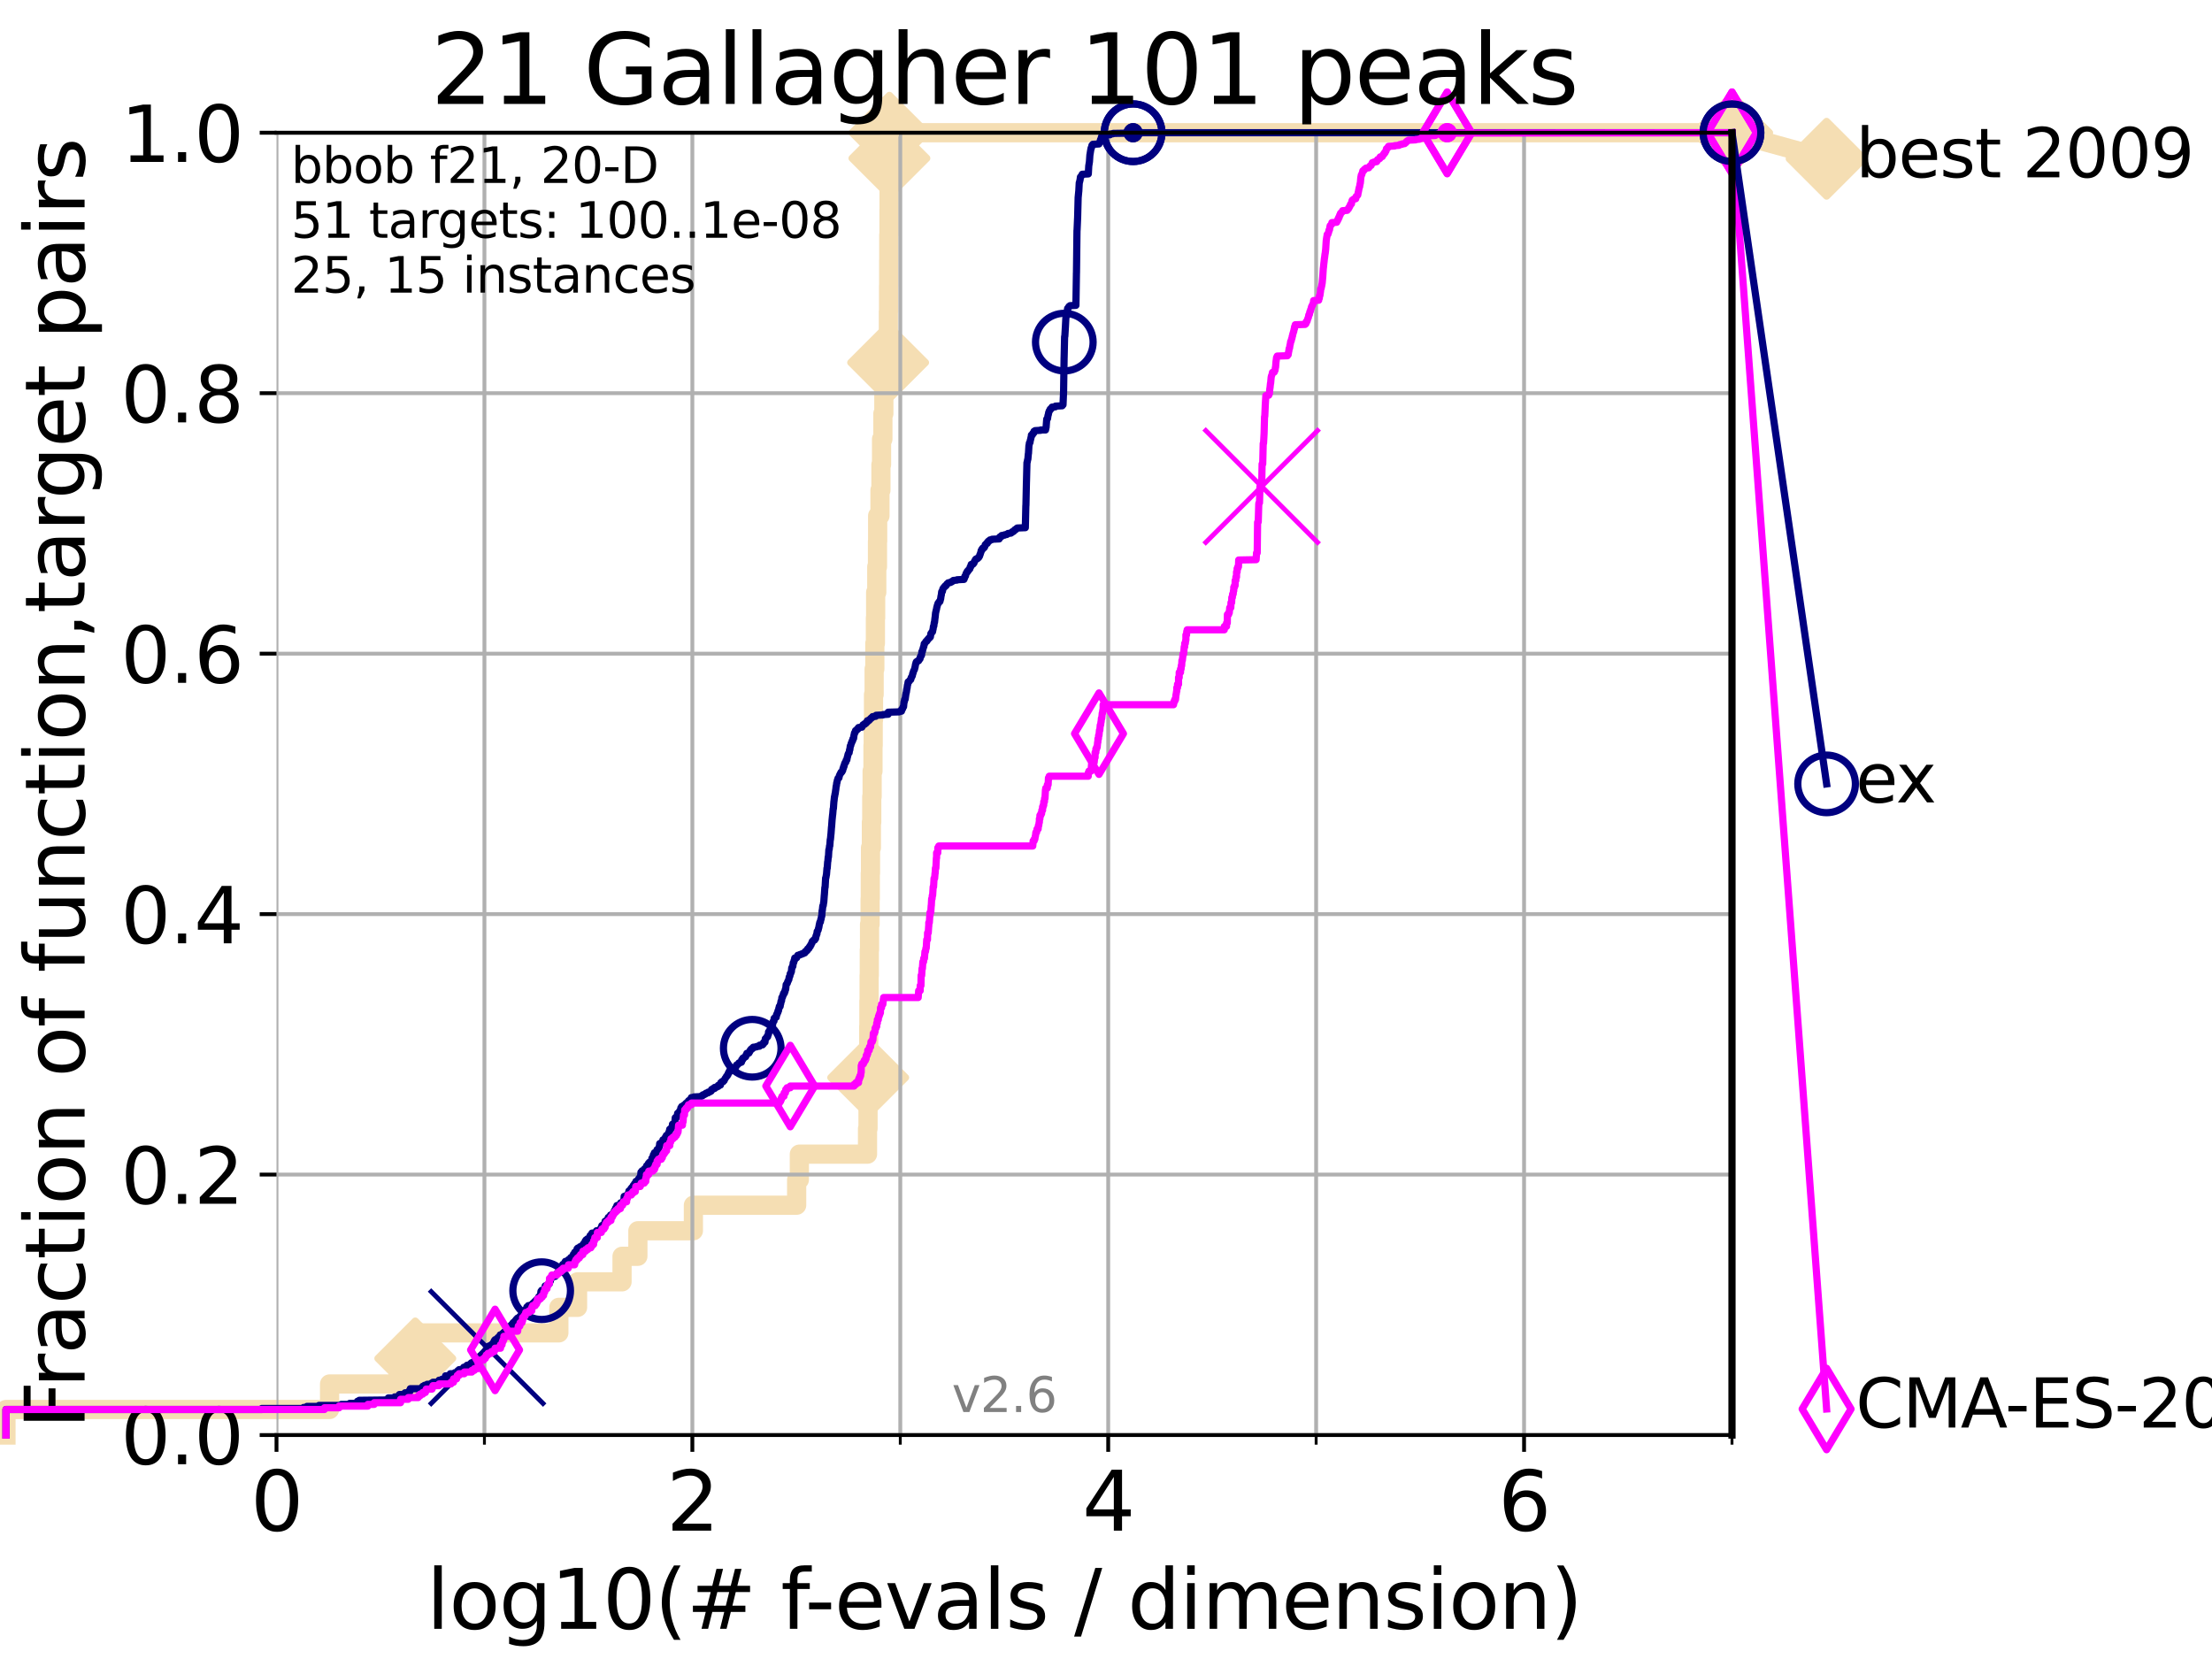 <?xml version="1.0" encoding="utf-8" standalone="no"?>
<!DOCTYPE svg PUBLIC "-//W3C//DTD SVG 1.1//EN"
  "http://www.w3.org/Graphics/SVG/1.1/DTD/svg11.dtd">
<svg xmlns:xlink="http://www.w3.org/1999/xlink" width="460.8pt" height="345.6pt" viewBox="0 0 460.8 345.6" xmlns="http://www.w3.org/2000/svg" version="1.1">
 <defs>
  <style type="text/css">*{stroke-linejoin: round; stroke-linecap: butt}</style>
 </defs>
 <g id="figure_1">
  <g id="patch_1">
   <path d="M 0 345.6 
L 460.8 345.6 
L 460.8 0 
L 0 0 
z
" style="fill: #ffffff"/>
  </g>
  <g id="axes_1">
   <g id="patch_2">
    <path d="M 57.6 298.944 
L 360.806 298.944 
L 360.806 27.648 
L 57.6 27.648 
z
" style="fill: #ffffff"/>
   </g>
   <g id="line2d_1">
    <path d="M 1.246 298.944 
L 1.246 293.624 
L 68.657 293.624 
L 68.657 288.305 
L 82.959 288.305 
L 82.959 282.985 
L 86.511 282.985 
L 86.511 277.666 
L 116.419 277.666 
L 116.419 272.346 
L 120.318 272.346 
L 120.318 267.027 
L 129.582 267.027 
L 129.582 261.707 
L 132.881 261.707 
L 132.881 256.388 
L 144.445 256.388 
L 144.445 251.068 
L 165.958 251.068 
L 165.958 245.749 
L 166.521 245.749 
L 166.521 240.429 
L 180.72 240.429 
L 180.72 235.11 
L 180.825 235.11 
L 180.825 229.79 
L 180.859 229.79 
L 180.859 224.471 
L 180.904 224.471 
L 180.904 219.151 
L 180.974 219.151 
L 180.974 213.832 
L 181.011 213.832 
L 181.011 208.512 
L 181.052 208.512 
L 181.052 203.192 
L 181.092 203.192 
L 181.092 197.873 
L 181.141 197.873 
L 181.141 192.553 
L 181.259 192.553 
L 181.259 187.234 
L 181.299 187.234 
L 181.299 181.914 
L 181.344 181.914 
L 181.344 176.595 
L 181.526 176.595 
L 181.526 171.275 
L 181.602 171.275 
L 181.602 165.956 
L 181.681 165.956 
L 181.681 160.636 
L 181.856 160.636 
L 181.856 155.317 
L 181.903 155.317 
L 181.903 149.997 
L 181.97 149.997 
L 181.97 144.678 
L 182.1 144.678 
L 182.1 139.358 
L 182.241 139.358 
L 182.241 134.039 
L 182.362 134.039 
L 182.362 128.719 
L 182.416 128.719 
L 182.416 123.4 
L 182.646 123.4 
L 182.646 118.08 
L 182.794 118.08 
L 182.794 112.76 
L 182.832 112.76 
L 182.832 107.441 
L 183.315 107.441 
L 183.315 102.121 
L 183.512 102.121 
L 183.512 96.802 
L 183.642 96.802 
L 183.642 91.482 
L 183.921 91.482 
L 183.921 86.163 
L 184.12 86.163 
L 184.12 80.843 
L 185.014 80.843 
L 185.014 75.524 
L 185.039 75.524 
L 185.039 70.204 
L 185.065 70.204 
L 185.065 64.885 
L 185.104 64.885 
L 185.104 59.565 
L 185.129 59.565 
L 185.129 54.246 
L 185.147 54.246 
L 185.147 48.926 
L 185.197 48.926 
L 185.197 43.607 
L 185.209 43.607 
L 185.209 38.287 
L 185.224 38.287 
L 185.224 32.968 
L 185.28 32.968 
L 185.28 27.648 
L 360.806 27.648 
" style="fill: none; stroke: #f5deb3; stroke-width: 4; stroke-linecap: square"/>
   </g>
   <g id="line2d_2">
    <defs>
     <path id="md22654899c" d="M -0 7.778 
L 7.778 0 
L 0 -7.778 
L -7.778 -0 
z
" style="stroke: #f5deb3; stroke-width: 1.5; stroke-linejoin: miter"/>
    </defs>
    <g>
     <use xlink:href="#md22654899c" x="86.511" y="282.985" style="fill: #f5deb3; stroke: #f5deb3; stroke-width: 1.5; stroke-linejoin: miter"/>
     <use xlink:href="#md22654899c" x="180.859" y="224.471" style="fill: #f5deb3; stroke: #f5deb3; stroke-width: 1.5; stroke-linejoin: miter"/>
     <use xlink:href="#md22654899c" x="185.014" y="75.524" style="fill: #f5deb3; stroke: #f5deb3; stroke-width: 1.5; stroke-linejoin: miter"/>
     <use xlink:href="#md22654899c" x="185.28" y="32.968" style="fill: #f5deb3; stroke: #f5deb3; stroke-width: 1.5; stroke-linejoin: miter"/>
     <use xlink:href="#md22654899c" x="185.28" y="27.648" style="fill: #f5deb3; stroke: #f5deb3; stroke-width: 1.5; stroke-linejoin: miter"/>
     <use xlink:href="#md22654899c" x="360.806" y="27.648" style="fill: #f5deb3; stroke: #f5deb3; stroke-width: 1.5; stroke-linejoin: miter"/>
    </g>
   </g>
   <g id="line2d_3">
    <path style="fill: none; stroke: #f5deb3; stroke-width: 4; stroke-linecap: square"/>
    <g/>
   </g>
   <g id="line2d_4">
    <path d="M 360.806 27.648 
L 380.515 33.074 
" style="fill: none; stroke: #f5deb3; stroke-width: 4; stroke-linecap: square"/>
    <g>
     <use xlink:href="#md22654899c" x="360.806" y="27.648" style="fill: #f5deb3; stroke: #f5deb3; stroke-width: 1.5; stroke-linejoin: miter"/>
     <use xlink:href="#md22654899c" x="380.515" y="33.074" style="fill: #f5deb3; stroke: #f5deb3; stroke-width: 1.5; stroke-linejoin: miter"/>
    </g>
   </g>
   <g id="matplotlib.axis_1">
    <g id="xtick_1">
     <g id="line2d_5">
      <path d="M 57.6 298.944 
L 57.6 27.648 
" clip-path="url(#pdc7b582474)" style="fill: none; stroke: #b0b0b0; stroke-width: 0.8; stroke-linecap: square"/>
     </g>
     <g id="line2d_6">
      <defs>
       <path id="m345b7798e8" d="M 0 0 
L 0 3.5 
" style="stroke: #000000; stroke-width: 0.8"/>
      </defs>
      <g>
       <use xlink:href="#m345b7798e8" x="57.6" y="298.944" style="stroke: #000000; stroke-width: 0.8"/>
      </g>
     </g>
     <g id="text_1">
      <!-- 0 -->
      <g transform="translate(52.192 318.861)scale(0.17 -0.17)">
       <defs>
        <path id="DejaVuSans-30" d="M 2034 4250 
Q 1547 4250 1301 3770 
Q 1056 3291 1056 2328 
Q 1056 1369 1301 889 
Q 1547 409 2034 409 
Q 2525 409 2770 889 
Q 3016 1369 3016 2328 
Q 3016 3291 2770 3770 
Q 2525 4250 2034 4250 
z
M 2034 4750 
Q 2819 4750 3233 4129 
Q 3647 3509 3647 2328 
Q 3647 1150 3233 529 
Q 2819 -91 2034 -91 
Q 1250 -91 836 529 
Q 422 1150 422 2328 
Q 422 3509 836 4129 
Q 1250 4750 2034 4750 
z
" transform="scale(0.016)"/>
       </defs>
       <use xlink:href="#DejaVuSans-30"/>
      </g>
     </g>
    </g>
    <g id="xtick_2">
     <g id="line2d_7">
      <path d="M 144.23 298.944 
L 144.23 27.648 
" clip-path="url(#pdc7b582474)" style="fill: none; stroke: #b0b0b0; stroke-width: 0.8; stroke-linecap: square"/>
     </g>
     <g id="line2d_8">
      <g>
       <use xlink:href="#m345b7798e8" x="144.23" y="298.944" style="stroke: #000000; stroke-width: 0.8"/>
      </g>
     </g>
     <g id="text_2">
      <!-- 2 -->
      <g transform="translate(138.822 318.861)scale(0.17 -0.17)">
       <defs>
        <path id="DejaVuSans-32" d="M 1228 531 
L 3431 531 
L 3431 0 
L 469 0 
L 469 531 
Q 828 903 1448 1529 
Q 2069 2156 2228 2338 
Q 2531 2678 2651 2914 
Q 2772 3150 2772 3378 
Q 2772 3750 2511 3984 
Q 2250 4219 1831 4219 
Q 1534 4219 1204 4116 
Q 875 4013 500 3803 
L 500 4441 
Q 881 4594 1212 4672 
Q 1544 4750 1819 4750 
Q 2544 4750 2975 4387 
Q 3406 4025 3406 3419 
Q 3406 3131 3298 2873 
Q 3191 2616 2906 2266 
Q 2828 2175 2409 1742 
Q 1991 1309 1228 531 
z
" transform="scale(0.016)"/>
       </defs>
       <use xlink:href="#DejaVuSans-32"/>
      </g>
     </g>
    </g>
    <g id="xtick_3">
     <g id="line2d_9">
      <path d="M 230.861 298.944 
L 230.861 27.648 
" clip-path="url(#pdc7b582474)" style="fill: none; stroke: #b0b0b0; stroke-width: 0.8; stroke-linecap: square"/>
     </g>
     <g id="line2d_10">
      <g>
       <use xlink:href="#m345b7798e8" x="230.861" y="298.944" style="stroke: #000000; stroke-width: 0.8"/>
      </g>
     </g>
     <g id="text_3">
      <!-- 4 -->
      <g transform="translate(225.453 318.861)scale(0.17 -0.17)">
       <defs>
        <path id="DejaVuSans-34" d="M 2419 4116 
L 825 1625 
L 2419 1625 
L 2419 4116 
z
M 2253 4666 
L 3047 4666 
L 3047 1625 
L 3713 1625 
L 3713 1100 
L 3047 1100 
L 3047 0 
L 2419 0 
L 2419 1100 
L 313 1100 
L 313 1709 
L 2253 4666 
z
" transform="scale(0.016)"/>
       </defs>
       <use xlink:href="#DejaVuSans-34"/>
      </g>
     </g>
    </g>
    <g id="xtick_4">
     <g id="line2d_11">
      <path d="M 317.491 298.944 
L 317.491 27.648 
" clip-path="url(#pdc7b582474)" style="fill: none; stroke: #b0b0b0; stroke-width: 0.8; stroke-linecap: square"/>
     </g>
     <g id="line2d_12">
      <g>
       <use xlink:href="#m345b7798e8" x="317.491" y="298.944" style="stroke: #000000; stroke-width: 0.8"/>
      </g>
     </g>
     <g id="text_4">
      <!-- 6 -->
      <g transform="translate(312.083 318.861)scale(0.17 -0.17)">
       <defs>
        <path id="DejaVuSans-36" d="M 2113 2584 
Q 1688 2584 1439 2293 
Q 1191 2003 1191 1497 
Q 1191 994 1439 701 
Q 1688 409 2113 409 
Q 2538 409 2786 701 
Q 3034 994 3034 1497 
Q 3034 2003 2786 2293 
Q 2538 2584 2113 2584 
z
M 3366 4563 
L 3366 3988 
Q 3128 4100 2886 4159 
Q 2644 4219 2406 4219 
Q 1781 4219 1451 3797 
Q 1122 3375 1075 2522 
Q 1259 2794 1537 2939 
Q 1816 3084 2150 3084 
Q 2853 3084 3261 2657 
Q 3669 2231 3669 1497 
Q 3669 778 3244 343 
Q 2819 -91 2113 -91 
Q 1303 -91 875 529 
Q 447 1150 447 2328 
Q 447 3434 972 4092 
Q 1497 4750 2381 4750 
Q 2619 4750 2861 4703 
Q 3103 4656 3366 4563 
z
" transform="scale(0.016)"/>
       </defs>
       <use xlink:href="#DejaVuSans-36"/>
      </g>
     </g>
    </g>
    <g id="xtick_5">
     <g id="line2d_13">
      <path d="M 100.915 298.944 
L 100.915 27.648 
" clip-path="url(#pdc7b582474)" style="fill: none; stroke: #b0b0b0; stroke-width: 0.8; stroke-linecap: square"/>
     </g>
     <g id="line2d_14">
      <defs>
       <path id="mde03613a8c" d="M 0 0 
L 0 2 
" style="stroke: #000000; stroke-width: 0.6"/>
      </defs>
      <g>
       <use xlink:href="#mde03613a8c" x="100.915" y="298.944" style="stroke: #000000; stroke-width: 0.6"/>
      </g>
     </g>
    </g>
    <g id="xtick_6">
     <g id="line2d_15">
      <path d="M 187.546 298.944 
L 187.546 27.648 
" clip-path="url(#pdc7b582474)" style="fill: none; stroke: #b0b0b0; stroke-width: 0.8; stroke-linecap: square"/>
     </g>
     <g id="line2d_16">
      <g>
       <use xlink:href="#mde03613a8c" x="187.546" y="298.944" style="stroke: #000000; stroke-width: 0.6"/>
      </g>
     </g>
    </g>
    <g id="xtick_7">
     <g id="line2d_17">
      <path d="M 274.176 298.944 
L 274.176 27.648 
" clip-path="url(#pdc7b582474)" style="fill: none; stroke: #b0b0b0; stroke-width: 0.8; stroke-linecap: square"/>
     </g>
     <g id="line2d_18">
      <g>
       <use xlink:href="#mde03613a8c" x="274.176" y="298.944" style="stroke: #000000; stroke-width: 0.6"/>
      </g>
     </g>
    </g>
    <g id="xtick_8">
     <g id="line2d_19">
      <path d="M 360.806 298.944 
L 360.806 27.648 
" clip-path="url(#pdc7b582474)" style="fill: none; stroke: #b0b0b0; stroke-width: 0.8; stroke-linecap: square"/>
     </g>
     <g id="line2d_20">
      <g>
       <use xlink:href="#mde03613a8c" x="360.806" y="298.944" style="stroke: #000000; stroke-width: 0.6"/>
      </g>
     </g>
    </g>
    <g id="text_5">
     <!-- log10(# f-evals / dimension) -->
     <g transform="translate(88.823 339.314)scale(0.17 -0.17)">
      <defs>
       <path id="DejaVuSans-6c" d="M 603 4863 
L 1178 4863 
L 1178 0 
L 603 0 
L 603 4863 
z
" transform="scale(0.016)"/>
       <path id="DejaVuSans-6f" d="M 1959 3097 
Q 1497 3097 1228 2736 
Q 959 2375 959 1747 
Q 959 1119 1226 758 
Q 1494 397 1959 397 
Q 2419 397 2687 759 
Q 2956 1122 2956 1747 
Q 2956 2369 2687 2733 
Q 2419 3097 1959 3097 
z
M 1959 3584 
Q 2709 3584 3137 3096 
Q 3566 2609 3566 1747 
Q 3566 888 3137 398 
Q 2709 -91 1959 -91 
Q 1206 -91 779 398 
Q 353 888 353 1747 
Q 353 2609 779 3096 
Q 1206 3584 1959 3584 
z
" transform="scale(0.016)"/>
       <path id="DejaVuSans-67" d="M 2906 1791 
Q 2906 2416 2648 2759 
Q 2391 3103 1925 3103 
Q 1463 3103 1205 2759 
Q 947 2416 947 1791 
Q 947 1169 1205 825 
Q 1463 481 1925 481 
Q 2391 481 2648 825 
Q 2906 1169 2906 1791 
z
M 3481 434 
Q 3481 -459 3084 -895 
Q 2688 -1331 1869 -1331 
Q 1566 -1331 1297 -1286 
Q 1028 -1241 775 -1147 
L 775 -588 
Q 1028 -725 1275 -790 
Q 1522 -856 1778 -856 
Q 2344 -856 2625 -561 
Q 2906 -266 2906 331 
L 2906 616 
Q 2728 306 2450 153 
Q 2172 0 1784 0 
Q 1141 0 747 490 
Q 353 981 353 1791 
Q 353 2603 747 3093 
Q 1141 3584 1784 3584 
Q 2172 3584 2450 3431 
Q 2728 3278 2906 2969 
L 2906 3500 
L 3481 3500 
L 3481 434 
z
" transform="scale(0.016)"/>
       <path id="DejaVuSans-31" d="M 794 531 
L 1825 531 
L 1825 4091 
L 703 3866 
L 703 4441 
L 1819 4666 
L 2450 4666 
L 2450 531 
L 3481 531 
L 3481 0 
L 794 0 
L 794 531 
z
" transform="scale(0.016)"/>
       <path id="DejaVuSans-28" d="M 1984 4856 
Q 1566 4138 1362 3434 
Q 1159 2731 1159 2009 
Q 1159 1288 1364 580 
Q 1569 -128 1984 -844 
L 1484 -844 
Q 1016 -109 783 600 
Q 550 1309 550 2009 
Q 550 2706 781 3412 
Q 1013 4119 1484 4856 
L 1984 4856 
z
" transform="scale(0.016)"/>
       <path id="DejaVuSans-23" d="M 3272 2816 
L 2363 2816 
L 2100 1772 
L 3016 1772 
L 3272 2816 
z
M 2803 4594 
L 2478 3297 
L 3391 3297 
L 3719 4594 
L 4219 4594 
L 3897 3297 
L 4872 3297 
L 4872 2816 
L 3775 2816 
L 3519 1772 
L 4513 1772 
L 4513 1294 
L 3397 1294 
L 3072 0 
L 2572 0 
L 2894 1294 
L 1978 1294 
L 1656 0 
L 1153 0 
L 1478 1294 
L 494 1294 
L 494 1772 
L 1594 1772 
L 1856 2816 
L 850 2816 
L 850 3297 
L 1978 3297 
L 2297 4594 
L 2803 4594 
z
" transform="scale(0.016)"/>
       <path id="DejaVuSans-20" transform="scale(0.016)"/>
       <path id="DejaVuSans-66" d="M 2375 4863 
L 2375 4384 
L 1825 4384 
Q 1516 4384 1395 4259 
Q 1275 4134 1275 3809 
L 1275 3500 
L 2222 3500 
L 2222 3053 
L 1275 3053 
L 1275 0 
L 697 0 
L 697 3053 
L 147 3053 
L 147 3500 
L 697 3500 
L 697 3744 
Q 697 4328 969 4595 
Q 1241 4863 1831 4863 
L 2375 4863 
z
" transform="scale(0.016)"/>
       <path id="DejaVuSans-2d" d="M 313 2009 
L 1997 2009 
L 1997 1497 
L 313 1497 
L 313 2009 
z
" transform="scale(0.016)"/>
       <path id="DejaVuSans-65" d="M 3597 1894 
L 3597 1613 
L 953 1613 
Q 991 1019 1311 708 
Q 1631 397 2203 397 
Q 2534 397 2845 478 
Q 3156 559 3463 722 
L 3463 178 
Q 3153 47 2828 -22 
Q 2503 -91 2169 -91 
Q 1331 -91 842 396 
Q 353 884 353 1716 
Q 353 2575 817 3079 
Q 1281 3584 2069 3584 
Q 2775 3584 3186 3129 
Q 3597 2675 3597 1894 
z
M 3022 2063 
Q 3016 2534 2758 2815 
Q 2500 3097 2075 3097 
Q 1594 3097 1305 2825 
Q 1016 2553 972 2059 
L 3022 2063 
z
" transform="scale(0.016)"/>
       <path id="DejaVuSans-76" d="M 191 3500 
L 800 3500 
L 1894 563 
L 2988 3500 
L 3597 3500 
L 2284 0 
L 1503 0 
L 191 3500 
z
" transform="scale(0.016)"/>
       <path id="DejaVuSans-61" d="M 2194 1759 
Q 1497 1759 1228 1600 
Q 959 1441 959 1056 
Q 959 750 1161 570 
Q 1363 391 1709 391 
Q 2188 391 2477 730 
Q 2766 1069 2766 1631 
L 2766 1759 
L 2194 1759 
z
M 3341 1997 
L 3341 0 
L 2766 0 
L 2766 531 
Q 2569 213 2275 61 
Q 1981 -91 1556 -91 
Q 1019 -91 701 211 
Q 384 513 384 1019 
Q 384 1609 779 1909 
Q 1175 2209 1959 2209 
L 2766 2209 
L 2766 2266 
Q 2766 2663 2505 2880 
Q 2244 3097 1772 3097 
Q 1472 3097 1187 3025 
Q 903 2953 641 2809 
L 641 3341 
Q 956 3463 1253 3523 
Q 1550 3584 1831 3584 
Q 2591 3584 2966 3190 
Q 3341 2797 3341 1997 
z
" transform="scale(0.016)"/>
       <path id="DejaVuSans-73" d="M 2834 3397 
L 2834 2853 
Q 2591 2978 2328 3040 
Q 2066 3103 1784 3103 
Q 1356 3103 1142 2972 
Q 928 2841 928 2578 
Q 928 2378 1081 2264 
Q 1234 2150 1697 2047 
L 1894 2003 
Q 2506 1872 2764 1633 
Q 3022 1394 3022 966 
Q 3022 478 2636 193 
Q 2250 -91 1575 -91 
Q 1294 -91 989 -36 
Q 684 19 347 128 
L 347 722 
Q 666 556 975 473 
Q 1284 391 1588 391 
Q 1994 391 2212 530 
Q 2431 669 2431 922 
Q 2431 1156 2273 1281 
Q 2116 1406 1581 1522 
L 1381 1569 
Q 847 1681 609 1914 
Q 372 2147 372 2553 
Q 372 3047 722 3315 
Q 1072 3584 1716 3584 
Q 2034 3584 2315 3537 
Q 2597 3491 2834 3397 
z
" transform="scale(0.016)"/>
       <path id="DejaVuSans-2f" d="M 1625 4666 
L 2156 4666 
L 531 -594 
L 0 -594 
L 1625 4666 
z
" transform="scale(0.016)"/>
       <path id="DejaVuSans-64" d="M 2906 2969 
L 2906 4863 
L 3481 4863 
L 3481 0 
L 2906 0 
L 2906 525 
Q 2725 213 2448 61 
Q 2172 -91 1784 -91 
Q 1150 -91 751 415 
Q 353 922 353 1747 
Q 353 2572 751 3078 
Q 1150 3584 1784 3584 
Q 2172 3584 2448 3432 
Q 2725 3281 2906 2969 
z
M 947 1747 
Q 947 1113 1208 752 
Q 1469 391 1925 391 
Q 2381 391 2643 752 
Q 2906 1113 2906 1747 
Q 2906 2381 2643 2742 
Q 2381 3103 1925 3103 
Q 1469 3103 1208 2742 
Q 947 2381 947 1747 
z
" transform="scale(0.016)"/>
       <path id="DejaVuSans-69" d="M 603 3500 
L 1178 3500 
L 1178 0 
L 603 0 
L 603 3500 
z
M 603 4863 
L 1178 4863 
L 1178 4134 
L 603 4134 
L 603 4863 
z
" transform="scale(0.016)"/>
       <path id="DejaVuSans-6d" d="M 3328 2828 
Q 3544 3216 3844 3400 
Q 4144 3584 4550 3584 
Q 5097 3584 5394 3201 
Q 5691 2819 5691 2113 
L 5691 0 
L 5113 0 
L 5113 2094 
Q 5113 2597 4934 2840 
Q 4756 3084 4391 3084 
Q 3944 3084 3684 2787 
Q 3425 2491 3425 1978 
L 3425 0 
L 2847 0 
L 2847 2094 
Q 2847 2600 2669 2842 
Q 2491 3084 2119 3084 
Q 1678 3084 1418 2786 
Q 1159 2488 1159 1978 
L 1159 0 
L 581 0 
L 581 3500 
L 1159 3500 
L 1159 2956 
Q 1356 3278 1631 3431 
Q 1906 3584 2284 3584 
Q 2666 3584 2933 3390 
Q 3200 3197 3328 2828 
z
" transform="scale(0.016)"/>
       <path id="DejaVuSans-6e" d="M 3513 2113 
L 3513 0 
L 2938 0 
L 2938 2094 
Q 2938 2591 2744 2837 
Q 2550 3084 2163 3084 
Q 1697 3084 1428 2787 
Q 1159 2491 1159 1978 
L 1159 0 
L 581 0 
L 581 3500 
L 1159 3500 
L 1159 2956 
Q 1366 3272 1645 3428 
Q 1925 3584 2291 3584 
Q 2894 3584 3203 3211 
Q 3513 2838 3513 2113 
z
" transform="scale(0.016)"/>
       <path id="DejaVuSans-29" d="M 513 4856 
L 1013 4856 
Q 1481 4119 1714 3412 
Q 1947 2706 1947 2009 
Q 1947 1309 1714 600 
Q 1481 -109 1013 -844 
L 513 -844 
Q 928 -128 1133 580 
Q 1338 1288 1338 2009 
Q 1338 2731 1133 3434 
Q 928 4138 513 4856 
z
" transform="scale(0.016)"/>
      </defs>
      <use xlink:href="#DejaVuSans-6c"/>
      <use xlink:href="#DejaVuSans-6f" x="27.783"/>
      <use xlink:href="#DejaVuSans-67" x="88.965"/>
      <use xlink:href="#DejaVuSans-31" x="152.441"/>
      <use xlink:href="#DejaVuSans-30" x="216.064"/>
      <use xlink:href="#DejaVuSans-28" x="279.688"/>
      <use xlink:href="#DejaVuSans-23" x="318.701"/>
      <use xlink:href="#DejaVuSans-20" x="402.49"/>
      <use xlink:href="#DejaVuSans-66" x="434.277"/>
      <use xlink:href="#DejaVuSans-2d" x="463.982"/>
      <use xlink:href="#DejaVuSans-65" x="500.066"/>
      <use xlink:href="#DejaVuSans-76" x="561.59"/>
      <use xlink:href="#DejaVuSans-61" x="620.77"/>
      <use xlink:href="#DejaVuSans-6c" x="682.049"/>
      <use xlink:href="#DejaVuSans-73" x="709.832"/>
      <use xlink:href="#DejaVuSans-20" x="761.932"/>
      <use xlink:href="#DejaVuSans-2f" x="793.719"/>
      <use xlink:href="#DejaVuSans-20" x="827.41"/>
      <use xlink:href="#DejaVuSans-64" x="859.197"/>
      <use xlink:href="#DejaVuSans-69" x="922.674"/>
      <use xlink:href="#DejaVuSans-6d" x="950.457"/>
      <use xlink:href="#DejaVuSans-65" x="1047.869"/>
      <use xlink:href="#DejaVuSans-6e" x="1109.393"/>
      <use xlink:href="#DejaVuSans-73" x="1172.771"/>
      <use xlink:href="#DejaVuSans-69" x="1224.871"/>
      <use xlink:href="#DejaVuSans-6f" x="1252.654"/>
      <use xlink:href="#DejaVuSans-6e" x="1313.836"/>
      <use xlink:href="#DejaVuSans-29" x="1377.215"/>
     </g>
    </g>
   </g>
   <g id="matplotlib.axis_2">
    <g id="ytick_1">
     <g id="line2d_21">
      <path d="M 57.6 298.944 
L 360.806 298.944 
" clip-path="url(#pdc7b582474)" style="fill: none; stroke: #b0b0b0; stroke-width: 0.8; stroke-linecap: square"/>
     </g>
     <g id="line2d_22">
      <defs>
       <path id="mf05ae628bb" d="M 0 0 
L -3.5 0 
" style="stroke: #000000; stroke-width: 0.8"/>
      </defs>
      <g>
       <use xlink:href="#mf05ae628bb" x="57.6" y="298.944" style="stroke: #000000; stroke-width: 0.8"/>
      </g>
     </g>
     <g id="text_6">
      <!-- 0.0 -->
      <g transform="translate(25.155 305.023)scale(0.16 -0.16)">
       <defs>
        <path id="DejaVuSans-2e" d="M 684 794 
L 1344 794 
L 1344 0 
L 684 0 
L 684 794 
z
" transform="scale(0.016)"/>
       </defs>
       <use xlink:href="#DejaVuSans-30"/>
       <use xlink:href="#DejaVuSans-2e" x="63.623"/>
       <use xlink:href="#DejaVuSans-30" x="95.41"/>
      </g>
     </g>
    </g>
    <g id="ytick_2">
     <g id="line2d_23">
      <path d="M 57.6 244.685 
L 360.806 244.685 
" clip-path="url(#pdc7b582474)" style="fill: none; stroke: #b0b0b0; stroke-width: 0.8; stroke-linecap: square"/>
     </g>
     <g id="line2d_24">
      <g>
       <use xlink:href="#mf05ae628bb" x="57.6" y="244.685" style="stroke: #000000; stroke-width: 0.8"/>
      </g>
     </g>
     <g id="text_7">
      <!-- 0.2 -->
      <g transform="translate(25.155 250.764)scale(0.16 -0.16)">
       <use xlink:href="#DejaVuSans-30"/>
       <use xlink:href="#DejaVuSans-2e" x="63.623"/>
       <use xlink:href="#DejaVuSans-32" x="95.41"/>
      </g>
     </g>
    </g>
    <g id="ytick_3">
     <g id="line2d_25">
      <path d="M 57.6 190.426 
L 360.806 190.426 
" clip-path="url(#pdc7b582474)" style="fill: none; stroke: #b0b0b0; stroke-width: 0.8; stroke-linecap: square"/>
     </g>
     <g id="line2d_26">
      <g>
       <use xlink:href="#mf05ae628bb" x="57.6" y="190.426" style="stroke: #000000; stroke-width: 0.8"/>
      </g>
     </g>
     <g id="text_8">
      <!-- 0.4 -->
      <g transform="translate(25.155 196.504)scale(0.16 -0.16)">
       <use xlink:href="#DejaVuSans-30"/>
       <use xlink:href="#DejaVuSans-2e" x="63.623"/>
       <use xlink:href="#DejaVuSans-34" x="95.41"/>
      </g>
     </g>
    </g>
    <g id="ytick_4">
     <g id="line2d_27">
      <path d="M 57.6 136.166 
L 360.806 136.166 
" clip-path="url(#pdc7b582474)" style="fill: none; stroke: #b0b0b0; stroke-width: 0.8; stroke-linecap: square"/>
     </g>
     <g id="line2d_28">
      <g>
       <use xlink:href="#mf05ae628bb" x="57.6" y="136.166" style="stroke: #000000; stroke-width: 0.8"/>
      </g>
     </g>
     <g id="text_9">
      <!-- 0.6 -->
      <g transform="translate(25.155 142.245)scale(0.16 -0.16)">
       <use xlink:href="#DejaVuSans-30"/>
       <use xlink:href="#DejaVuSans-2e" x="63.623"/>
       <use xlink:href="#DejaVuSans-36" x="95.41"/>
      </g>
     </g>
    </g>
    <g id="ytick_5">
     <g id="line2d_29">
      <path d="M 57.6 81.907 
L 360.806 81.907 
" clip-path="url(#pdc7b582474)" style="fill: none; stroke: #b0b0b0; stroke-width: 0.8; stroke-linecap: square"/>
     </g>
     <g id="line2d_30">
      <g>
       <use xlink:href="#mf05ae628bb" x="57.6" y="81.907" style="stroke: #000000; stroke-width: 0.8"/>
      </g>
     </g>
     <g id="text_10">
      <!-- 0.8 -->
      <g transform="translate(25.155 87.986)scale(0.16 -0.16)">
       <defs>
        <path id="DejaVuSans-38" d="M 2034 2216 
Q 1584 2216 1326 1975 
Q 1069 1734 1069 1313 
Q 1069 891 1326 650 
Q 1584 409 2034 409 
Q 2484 409 2743 651 
Q 3003 894 3003 1313 
Q 3003 1734 2745 1975 
Q 2488 2216 2034 2216 
z
M 1403 2484 
Q 997 2584 770 2862 
Q 544 3141 544 3541 
Q 544 4100 942 4425 
Q 1341 4750 2034 4750 
Q 2731 4750 3128 4425 
Q 3525 4100 3525 3541 
Q 3525 3141 3298 2862 
Q 3072 2584 2669 2484 
Q 3125 2378 3379 2068 
Q 3634 1759 3634 1313 
Q 3634 634 3220 271 
Q 2806 -91 2034 -91 
Q 1263 -91 848 271 
Q 434 634 434 1313 
Q 434 1759 690 2068 
Q 947 2378 1403 2484 
z
M 1172 3481 
Q 1172 3119 1398 2916 
Q 1625 2713 2034 2713 
Q 2441 2713 2670 2916 
Q 2900 3119 2900 3481 
Q 2900 3844 2670 4047 
Q 2441 4250 2034 4250 
Q 1625 4250 1398 4047 
Q 1172 3844 1172 3481 
z
" transform="scale(0.016)"/>
       </defs>
       <use xlink:href="#DejaVuSans-30"/>
       <use xlink:href="#DejaVuSans-2e" x="63.623"/>
       <use xlink:href="#DejaVuSans-38" x="95.41"/>
      </g>
     </g>
    </g>
    <g id="ytick_6">
     <g id="line2d_31">
      <path d="M 57.6 27.648 
L 360.806 27.648 
" clip-path="url(#pdc7b582474)" style="fill: none; stroke: #b0b0b0; stroke-width: 0.8; stroke-linecap: square"/>
     </g>
     <g id="line2d_32">
      <g>
       <use xlink:href="#mf05ae628bb" x="57.6" y="27.648" style="stroke: #000000; stroke-width: 0.8"/>
      </g>
     </g>
     <g id="text_11">
      <!-- 1.0 -->
      <g transform="translate(25.155 33.727)scale(0.16 -0.16)">
       <use xlink:href="#DejaVuSans-31"/>
       <use xlink:href="#DejaVuSans-2e" x="63.623"/>
       <use xlink:href="#DejaVuSans-30" x="95.41"/>
      </g>
     </g>
    </g>
    <g id="text_12">
     <!-- Fraction of function,target pairs -->
     <g transform="translate(17.62 297.681)rotate(-90)scale(0.17 -0.17)">
      <defs>
       <path id="DejaVuSans-46" d="M 628 4666 
L 3309 4666 
L 3309 4134 
L 1259 4134 
L 1259 2759 
L 3109 2759 
L 3109 2228 
L 1259 2228 
L 1259 0 
L 628 0 
L 628 4666 
z
" transform="scale(0.016)"/>
       <path id="DejaVuSans-72" d="M 2631 2963 
Q 2534 3019 2420 3045 
Q 2306 3072 2169 3072 
Q 1681 3072 1420 2755 
Q 1159 2438 1159 1844 
L 1159 0 
L 581 0 
L 581 3500 
L 1159 3500 
L 1159 2956 
Q 1341 3275 1631 3429 
Q 1922 3584 2338 3584 
Q 2397 3584 2469 3576 
Q 2541 3569 2628 3553 
L 2631 2963 
z
" transform="scale(0.016)"/>
       <path id="DejaVuSans-63" d="M 3122 3366 
L 3122 2828 
Q 2878 2963 2633 3030 
Q 2388 3097 2138 3097 
Q 1578 3097 1268 2742 
Q 959 2388 959 1747 
Q 959 1106 1268 751 
Q 1578 397 2138 397 
Q 2388 397 2633 464 
Q 2878 531 3122 666 
L 3122 134 
Q 2881 22 2623 -34 
Q 2366 -91 2075 -91 
Q 1284 -91 818 406 
Q 353 903 353 1747 
Q 353 2603 823 3093 
Q 1294 3584 2113 3584 
Q 2378 3584 2631 3529 
Q 2884 3475 3122 3366 
z
" transform="scale(0.016)"/>
       <path id="DejaVuSans-74" d="M 1172 4494 
L 1172 3500 
L 2356 3500 
L 2356 3053 
L 1172 3053 
L 1172 1153 
Q 1172 725 1289 603 
Q 1406 481 1766 481 
L 2356 481 
L 2356 0 
L 1766 0 
Q 1100 0 847 248 
Q 594 497 594 1153 
L 594 3053 
L 172 3053 
L 172 3500 
L 594 3500 
L 594 4494 
L 1172 4494 
z
" transform="scale(0.016)"/>
       <path id="DejaVuSans-75" d="M 544 1381 
L 544 3500 
L 1119 3500 
L 1119 1403 
Q 1119 906 1312 657 
Q 1506 409 1894 409 
Q 2359 409 2629 706 
Q 2900 1003 2900 1516 
L 2900 3500 
L 3475 3500 
L 3475 0 
L 2900 0 
L 2900 538 
Q 2691 219 2414 64 
Q 2138 -91 1772 -91 
Q 1169 -91 856 284 
Q 544 659 544 1381 
z
M 1991 3584 
L 1991 3584 
z
" transform="scale(0.016)"/>
       <path id="DejaVuSans-2c" d="M 750 794 
L 1409 794 
L 1409 256 
L 897 -744 
L 494 -744 
L 750 256 
L 750 794 
z
" transform="scale(0.016)"/>
       <path id="DejaVuSans-70" d="M 1159 525 
L 1159 -1331 
L 581 -1331 
L 581 3500 
L 1159 3500 
L 1159 2969 
Q 1341 3281 1617 3432 
Q 1894 3584 2278 3584 
Q 2916 3584 3314 3078 
Q 3713 2572 3713 1747 
Q 3713 922 3314 415 
Q 2916 -91 2278 -91 
Q 1894 -91 1617 61 
Q 1341 213 1159 525 
z
M 3116 1747 
Q 3116 2381 2855 2742 
Q 2594 3103 2138 3103 
Q 1681 3103 1420 2742 
Q 1159 2381 1159 1747 
Q 1159 1113 1420 752 
Q 1681 391 2138 391 
Q 2594 391 2855 752 
Q 3116 1113 3116 1747 
z
" transform="scale(0.016)"/>
      </defs>
      <use xlink:href="#DejaVuSans-46"/>
      <use xlink:href="#DejaVuSans-72" x="50.27"/>
      <use xlink:href="#DejaVuSans-61" x="91.383"/>
      <use xlink:href="#DejaVuSans-63" x="152.662"/>
      <use xlink:href="#DejaVuSans-74" x="207.643"/>
      <use xlink:href="#DejaVuSans-69" x="246.852"/>
      <use xlink:href="#DejaVuSans-6f" x="274.635"/>
      <use xlink:href="#DejaVuSans-6e" x="335.816"/>
      <use xlink:href="#DejaVuSans-20" x="399.195"/>
      <use xlink:href="#DejaVuSans-6f" x="430.982"/>
      <use xlink:href="#DejaVuSans-66" x="492.164"/>
      <use xlink:href="#DejaVuSans-20" x="527.369"/>
      <use xlink:href="#DejaVuSans-66" x="559.156"/>
      <use xlink:href="#DejaVuSans-75" x="594.361"/>
      <use xlink:href="#DejaVuSans-6e" x="657.74"/>
      <use xlink:href="#DejaVuSans-63" x="721.119"/>
      <use xlink:href="#DejaVuSans-74" x="776.1"/>
      <use xlink:href="#DejaVuSans-69" x="815.309"/>
      <use xlink:href="#DejaVuSans-6f" x="843.092"/>
      <use xlink:href="#DejaVuSans-6e" x="904.273"/>
      <use xlink:href="#DejaVuSans-2c" x="967.652"/>
      <use xlink:href="#DejaVuSans-74" x="999.439"/>
      <use xlink:href="#DejaVuSans-61" x="1038.648"/>
      <use xlink:href="#DejaVuSans-72" x="1099.928"/>
      <use xlink:href="#DejaVuSans-67" x="1139.291"/>
      <use xlink:href="#DejaVuSans-65" x="1202.768"/>
      <use xlink:href="#DejaVuSans-74" x="1264.291"/>
      <use xlink:href="#DejaVuSans-20" x="1303.5"/>
      <use xlink:href="#DejaVuSans-70" x="1335.287"/>
      <use xlink:href="#DejaVuSans-61" x="1398.764"/>
      <use xlink:href="#DejaVuSans-69" x="1460.043"/>
      <use xlink:href="#DejaVuSans-72" x="1487.826"/>
      <use xlink:href="#DejaVuSans-73" x="1528.939"/>
     </g>
    </g>
   </g>
   <g id="line2d_33">
    <defs>
     <path id="m84fce1341c" d="M 0 1.5 
C 0.398 1.5 0.779 1.342 1.061 1.061 
C 1.342 0.779 1.5 0.398 1.5 0 
C 1.5 -0.398 1.342 -0.779 1.061 -1.061 
C 0.779 -1.342 0.398 -1.5 0 -1.5 
C -0.398 -1.5 -0.779 -1.342 -1.061 -1.061 
C -1.342 -0.779 -1.5 -0.398 -1.5 0 
C -1.5 0.398 -1.342 0.779 -1.061 1.061 
C -0.779 1.342 -0.398 1.5 0 1.5 
z
" style="stroke: #f5deb3"/>
    </defs>
    <g>
     <use xlink:href="#m84fce1341c" x="185.28" y="27.648" style="fill: #f5deb3; stroke: #f5deb3"/>
     <use xlink:href="#m84fce1341c" x="185.28" y="27.648" style="fill: #f5deb3; stroke: #f5deb3"/>
    </g>
   </g>
   <g id="line2d_34">
    <defs>
     <path id="m7e7358b067" d="M 0 1.5 
C 0.398 1.5 0.779 1.342 1.061 1.061 
C 1.342 0.779 1.5 0.398 1.5 0 
C 1.5 -0.398 1.342 -0.779 1.061 -1.061 
C 0.779 -1.342 0.398 -1.5 0 -1.5 
C -0.398 -1.5 -0.779 -1.342 -1.061 -1.061 
C -1.342 -0.779 -1.5 -0.398 -1.5 0 
C -1.5 0.398 -1.342 0.779 -1.061 1.061 
C -0.779 1.342 -0.398 1.5 0 1.5 
z
" style="stroke: #000080"/>
    </defs>
    <g>
     <use xlink:href="#m7e7358b067" x="236.045" y="27.648" style="fill: #000080; stroke: #000080"/>
     <use xlink:href="#m7e7358b067" x="236.045" y="27.648" style="fill: #000080; stroke: #000080"/>
    </g>
   </g>
   <g id="line2d_35">
    <path d="M 1.246 298.944 
L 1.246 293.624 
L 54.543 293.624 
L 54.543 293.412 
L 63.245 293.412 
L 63.245 293.199 
L 63.93 293.199 
L 63.93 292.986 
L 66.441 292.986 
L 66.441 292.773 
L 71.104 292.773 
L 71.104 292.561 
L 72.855 292.561 
L 72.855 292.348 
L 74.457 292.348 
L 74.457 291.922 
L 74.837 291.922 
L 74.837 291.709 
L 80.896 291.639 
L 80.896 291.213 
L 82.212 291.213 
L 82.212 291 
L 82.959 291 
L 82.959 290.787 
L 83.202 290.787 
L 83.202 290.504 
L 84.143 290.504 
L 84.143 290.362 
L 84.371 290.362 
L 84.371 290.149 
L 85.256 290.149 
L 85.256 289.723 
L 85.471 289.723 
L 85.471 289.298 
L 87.876 289.298 
L 87.876 289.014 
L 88.063 289.014 
L 88.063 288.801 
L 88.432 288.801 
L 88.432 288.589 
L 88.972 288.589 
L 88.972 288.376 
L 89.839 288.376 
L 89.839 288.163 
L 90.175 288.163 
L 90.175 287.95 
L 91.306 287.95 
L 91.306 287.738 
L 91.462 287.738 
L 91.462 287.525 
L 92.074 287.525 
L 92.074 287.312 
L 92.812 287.241 
L 92.812 286.603 
L 93.798 286.603 
L 93.798 286.177 
L 94.736 286.177 
L 94.736 285.964 
L 95.251 285.964 
L 95.251 285.752 
L 95.378 285.752 
L 95.378 285.539 
L 95.628 285.539 
L 95.628 285.326 
L 96.6 285.255 
L 96.6 284.83 
L 97.067 284.83 
L 97.067 284.617 
L 97.296 284.617 
L 97.296 284.404 
L 97.968 284.333 
L 97.968 284.12 
L 98.187 284.12 
L 98.187 283.907 
L 98.617 283.907 
L 98.617 283.695 
L 98.828 283.695 
L 98.933 283.34 
L 99.141 283.34 
L 99.141 283.127 
L 99.55 283.127 
L 99.651 282.773 
L 99.95 282.773 
L 99.95 282.56 
L 100.245 282.56 
L 100.342 282.276 
L 100.821 282.205 
L 100.821 281.992 
L 101.009 281.992 
L 101.009 281.567 
L 101.471 281.567 
L 101.471 280.716 
L 101.743 280.716 
L 101.743 280.432 
L 102.1 280.432 
L 102.1 280.29 
L 102.536 280.29 
L 102.536 280.077 
L 102.793 280.077 
L 102.878 279.581 
L 102.963 279.581 
L 102.963 279.297 
L 103.131 279.297 
L 103.131 279.084 
L 103.462 279.013 
L 103.544 278.872 
L 103.707 278.872 
L 103.707 278.659 
L 104.029 278.659 
L 104.029 278.517 
L 104.188 278.517 
L 104.188 278.091 
L 104.809 278.091 
L 104.886 277.666 
L 105.411 277.666 
L 105.411 277.453 
L 105.559 277.453 
L 105.559 277.098 
L 106.209 277.098 
L 106.209 276.886 
L 106.561 276.886 
L 106.63 276.318 
L 106.699 276.318 
L 106.768 275.822 
L 106.837 275.822 
L 106.906 275.538 
L 107.245 275.467 
L 107.312 275.183 
L 107.512 275.113 
L 107.512 274.9 
L 107.709 274.9 
L 107.775 274.616 
L 108.354 274.616 
L 108.354 274.403 
L 108.73 274.332 
L 108.73 273.907 
L 108.915 273.907 
L 108.915 273.694 
L 109.28 273.694 
L 109.28 273.268 
L 109.401 273.268 
L 109.401 272.843 
L 109.698 272.843 
L 109.757 272.275 
L 110.048 272.204 
L 110.048 271.992 
L 110.73 271.921 
L 110.73 271.85 
L 110.952 271.85 
L 110.952 271.637 
L 111.442 271.637 
L 111.55 271.212 
L 111.656 271.212 
L 111.762 270.928 
L 112.077 270.928 
L 112.18 270.431 
L 112.232 270.431 
L 112.232 270.148 
L 112.437 270.148 
L 112.488 269.864 
L 112.589 269.864 
L 112.69 269.013 
L 112.74 269.013 
L 112.84 268.8 
L 113.43 268.729 
L 113.526 268.304 
L 113.574 268.304 
L 113.574 267.878 
L 114.095 267.807 
L 114.142 267.665 
L 114.281 267.594 
L 114.281 267.452 
L 114.419 267.452 
L 114.51 266.885 
L 114.647 266.885 
L 114.692 266.388 
L 114.827 266.388 
L 114.827 266.176 
L 115.051 266.105 
L 115.051 265.963 
L 115.662 265.892 
L 115.747 265.608 
L 115.833 265.537 
L 115.833 265.466 
L 116.002 265.466 
L 116.002 265.254 
L 116.337 265.183 
L 116.378 264.899 
L 116.665 264.828 
L 116.706 264.048 
L 116.988 263.977 
L 116.988 263.764 
L 117.227 263.693 
L 117.227 263.41 
L 117.579 263.41 
L 117.656 262.984 
L 117.772 262.984 
L 117.772 262.771 
L 118.265 262.7 
L 118.265 262.629 
L 118.414 262.629 
L 118.414 262.417 
L 118.817 262.346 
L 118.89 261.991 
L 119.213 261.92 
L 119.284 261.636 
L 119.425 261.636 
L 119.46 261.282 
L 119.704 261.211 
L 119.739 260.856 
L 120.115 260.856 
L 120.217 260.147 
L 120.351 260.076 
L 120.351 260.005 
L 120.781 259.934 
L 120.814 259.721 
L 121.138 259.65 
L 121.138 259.579 
L 121.488 259.509 
L 121.519 259.154 
L 121.769 259.083 
L 121.831 258.728 
L 121.924 258.728 
L 121.924 258.516 
L 122.077 258.516 
L 122.077 258.303 
L 122.259 258.303 
L 122.35 258.09 
L 122.589 258.019 
L 122.678 257.877 
L 122.825 257.877 
L 122.884 257.594 
L 122.942 257.594 
L 122.942 257.381 
L 123.145 257.381 
L 123.232 257.097 
L 123.318 257.097 
L 123.318 256.884 
L 124.265 256.813 
L 124.265 256.388 
L 124.88 256.317 
L 124.985 256.175 
L 125.142 256.104 
L 125.168 255.82 
L 125.271 255.82 
L 125.374 255.324 
L 125.578 255.253 
L 125.578 255.182 
L 125.979 255.182 
L 126.053 254.402 
L 126.421 254.331 
L 126.445 254.118 
L 126.637 254.047 
L 126.709 253.622 
L 126.97 253.622 
L 127.064 253.409 
L 127.134 253.409 
L 127.181 253.125 
L 127.504 253.054 
L 127.504 252.983 
L 127.686 252.983 
L 127.686 252.77 
L 127.799 252.77 
L 127.799 252.629 
L 127.956 252.629 
L 127.978 252.203 
L 128.067 252.203 
L 128.156 251.919 
L 128.222 251.919 
L 128.266 251.636 
L 128.441 251.636 
L 128.507 251.139 
L 129.146 251.068 
L 129.23 250.855 
L 129.293 250.785 
L 129.293 250.572 
L 129.826 250.501 
L 129.866 250.359 
L 129.947 250.359 
L 130.027 249.224 
L 130.502 249.153 
L 130.502 249.011 
L 130.888 249.011 
L 130.983 248.231 
L 131.021 248.16 
L 131.021 248.089 
L 131.36 248.018 
L 131.453 247.593 
L 131.637 247.593 
L 131.637 247.38 
L 131.82 247.38 
L 131.929 246.954 
L 132.091 246.884 
L 132.181 246.6 
L 132.376 246.529 
L 132.482 246.103 
L 132.864 246.032 
L 132.864 245.82 
L 133.052 245.82 
L 133.052 245.536 
L 133.306 245.536 
L 133.34 245.11 
L 133.457 245.11 
L 133.524 244.188 
L 133.738 244.117 
L 133.755 243.905 
L 134.209 243.834 
L 134.273 243.479 
L 134.464 243.479 
L 134.464 243.337 
L 134.652 243.266 
L 134.715 242.841 
L 134.901 242.77 
L 134.901 242.699 
L 135.055 242.628 
L 135.085 242.344 
L 135.268 242.344 
L 135.268 242.131 
L 135.702 242.06 
L 135.806 241.28 
L 136.011 241.209 
L 136.112 240.571 
L 136.328 240.571 
L 136.328 240.145 
L 136.669 240.145 
L 136.669 239.933 
L 136.823 239.862 
L 136.865 239.507 
L 137.031 239.507 
L 137.141 239.294 
L 137.196 239.294 
L 137.291 238.94 
L 137.359 238.94 
L 137.426 238.23 
L 137.681 238.16 
L 137.681 238.089 
L 138.09 238.089 
L 138.103 237.45 
L 138.604 237.45 
L 138.617 236.883 
L 138.731 236.883 
L 138.819 236.528 
L 139.216 236.457 
L 139.314 235.89 
L 139.423 235.819 
L 139.508 235.252 
L 139.736 235.252 
L 139.82 234.968 
L 139.903 234.968 
L 139.997 234.755 
L 140.044 234.684 
L 140.091 234.188 
L 140.405 234.117 
L 140.497 233.833 
L 140.577 233.833 
L 140.669 232.84 
L 140.962 232.769 
L 141.062 232.343 
L 141.14 232.343 
L 141.162 231.918 
L 141.48 231.918 
L 141.589 231.421 
L 141.772 231.351 
L 141.836 230.783 
L 141.943 230.783 
L 142.017 230.499 
L 142.363 230.428 
L 142.467 230.216 
L 142.794 230.216 
L 142.875 229.861 
L 143.136 229.861 
L 143.136 229.648 
L 143.325 229.577 
L 143.325 229.506 
L 143.453 229.506 
L 143.453 229.294 
L 143.657 229.223 
L 143.657 229.152 
L 143.917 229.081 
L 144.013 228.655 
L 144.575 228.584 
L 144.575 228.513 
L 145.963 228.443 
L 145.963 228.372 
L 146.303 228.301 
L 146.396 228.088 
L 146.753 228.017 
L 146.753 227.946 
L 147.006 227.875 
L 147.063 227.733 
L 147.503 227.662 
L 147.503 227.52 
L 147.894 227.45 
L 147.894 227.379 
L 148.132 227.308 
L 148.239 226.953 
L 148.571 226.882 
L 148.571 226.74 
L 148.882 226.74 
L 148.882 226.527 
L 149.324 226.457 
L 149.324 226.386 
L 149.623 226.315 
L 149.623 226.102 
L 150.084 226.031 
L 150.159 225.534 
L 150.357 225.464 
L 150.405 225.322 
L 150.654 225.322 
L 150.654 225.18 
L 150.853 225.109 
L 150.959 224.825 
L 151.024 224.754 
L 151.129 224.542 
L 151.214 224.471 
L 151.298 224.329 
L 151.356 224.258 
L 151.356 224.187 
L 151.503 224.116 
L 151.586 223.903 
L 151.669 223.832 
L 151.688 223.619 
L 151.795 223.549 
L 151.833 223.336 
L 151.97 223.336 
L 151.983 223.052 
L 152.335 223.052 
L 152.438 222.768 
L 152.68 222.697 
L 152.782 222.414 
L 153.271 222.343 
L 153.352 222.059 
L 153.421 221.988 
L 153.456 221.846 
L 153.679 221.775 
L 153.764 221.634 
L 153.877 221.563 
L 153.934 221.421 
L 154.257 221.35 
L 154.257 221.279 
L 154.454 221.279 
L 154.509 220.782 
L 154.698 220.782 
L 154.752 220.428 
L 155.024 220.357 
L 155.083 220.215 
L 155.324 220.144 
L 155.413 219.789 
L 155.563 219.718 
L 155.578 219.435 
L 156.025 219.364 
L 156.111 219.151 
L 156.19 219.08 
L 156.225 218.867 
L 156.329 218.796 
L 156.438 218.584 
L 156.594 218.584 
L 156.594 218.442 
L 156.846 218.371 
L 156.914 218.158 
L 157.591 218.087 
L 157.591 218.016 
L 158.223 217.945 
L 158.223 217.733 
L 158.86 217.662 
L 158.86 217.449 
L 159.05 217.449 
L 159.075 217.165 
L 159.364 217.094 
L 159.427 216.385 
L 159.602 216.314 
L 159.635 216.172 
L 159.763 216.101 
L 159.763 215.959 
L 159.911 215.959 
L 160.021 215.463 
L 160.086 215.463 
L 160.098 214.966 
L 160.307 214.895 
L 160.331 214.612 
L 160.554 214.612 
L 160.652 214.115 
L 160.789 214.044 
L 160.875 213.69 
L 160.914 213.69 
L 161.022 212.909 
L 161.068 212.909 
L 161.068 212.768 
L 161.236 212.697 
L 161.271 212.129 
L 161.426 212.058 
L 161.426 211.987 
L 161.692 211.916 
L 161.773 211.349 
L 161.855 211.349 
L 161.939 210.994 
L 162.034 210.924 
L 162.071 210.569 
L 162.169 210.569 
L 162.252 210.001 
L 162.313 210.001 
L 162.349 209.647 
L 162.517 209.647 
L 162.599 209.079 
L 162.641 209.079 
L 162.694 208.583 
L 162.807 208.512 
L 162.88 207.803 
L 163.009 207.732 
L 163.109 207.306 
L 163.212 207.235 
L 163.223 206.952 
L 163.413 206.881 
L 163.427 206.597 
L 163.539 206.526 
L 163.596 206.1 
L 163.67 206.1 
L 163.773 205.108 
L 163.836 205.037 
L 163.935 204.895 
L 164.005 204.824 
L 164.103 204.469 
L 164.171 204.398 
L 164.275 204.115 
L 164.334 204.044 
L 164.398 203.547 
L 164.446 203.547 
L 164.536 203.334 
L 164.562 203.263 
L 164.613 202.838 
L 164.721 202.767 
L 164.831 202.412 
L 164.859 202.412 
L 164.931 201.632 
L 165.038 201.561 
L 165.087 201.277 
L 165.168 201.277 
L 165.242 200.568 
L 165.349 200.497 
L 165.429 200.072 
L 165.496 200.072 
L 165.556 199.575 
L 165.969 199.504 
L 166.023 199.291 
L 166.12 199.221 
L 166.193 199.008 
L 166.596 198.937 
L 166.596 198.866 
L 166.978 198.795 
L 166.978 198.724 
L 167.323 198.653 
L 167.323 198.582 
L 167.648 198.511 
L 167.748 198.228 
L 167.992 198.157 
L 167.992 198.015 
L 168.196 197.944 
L 168.256 197.66 
L 168.506 197.589 
L 168.615 197.235 
L 168.786 197.164 
L 168.847 196.88 
L 168.974 196.809 
L 169.075 196.454 
L 169.177 196.383 
L 169.217 196.1 
L 169.331 196.029 
L 169.428 195.887 
L 169.712 195.816 
L 169.712 195.603 
L 169.902 195.532 
L 169.986 194.965 
L 170.039 194.965 
L 170.141 194.539 
L 170.191 194.539 
L 170.229 194.043 
L 170.311 193.972 
L 170.407 193.759 
L 170.428 193.759 
L 170.526 193.334 
L 170.566 193.263 
L 170.674 192.624 
L 170.679 192.624 
L 170.789 192.128 
L 170.901 192.057 
L 170.979 191.56 
L 171.038 191.49 
L 171.146 190.851 
L 171.188 190.851 
L 171.262 189.716 
L 171.3 189.716 
L 171.405 188.723 
L 171.491 188.652 
L 171.588 187.943 
L 171.608 187.943 
L 171.717 186.454 
L 171.726 186.454 
L 171.833 184.893 
L 171.885 184.822 
L 171.992 182.907 
L 172.048 182.836 
L 172.155 182.198 
L 172.17 182.198 
L 172.276 180.85 
L 172.325 180.85 
L 172.42 179.503 
L 172.455 179.432 
L 172.535 178.51 
L 172.581 178.51 
L 172.668 177.02 
L 172.734 176.949 
L 172.819 176.169 
L 172.868 176.169 
L 172.868 176.098 
L 172.956 174.893 
L 172.991 174.893 
L 173.101 173.758 
L 173.113 173.687 
L 173.218 172.268 
L 173.232 172.268 
L 173.34 170.779 
L 173.348 170.708 
L 173.448 169.715 
L 173.462 169.715 
L 173.565 168.509 
L 173.611 168.438 
L 173.717 166.949 
L 173.738 166.878 
L 173.836 165.956 
L 173.863 165.956 
L 173.968 165.317 
L 173.992 165.317 
L 174.092 164.537 
L 174.105 164.537 
L 174.188 163.757 
L 174.234 163.686 
L 174.31 163.048 
L 174.348 163.048 
L 174.448 162.48 
L 174.497 162.409 
L 174.578 162.126 
L 174.757 162.055 
L 174.868 161.558 
L 174.901 161.487 
L 175.006 161.275 
L 175.052 161.204 
L 175.103 161.062 
L 175.224 160.991 
L 175.224 160.849 
L 175.399 160.778 
L 175.489 160.565 
L 175.549 160.494 
L 175.615 160.069 
L 175.707 159.998 
L 175.753 159.643 
L 175.83 159.643 
L 175.93 159.147 
L 175.956 159.076 
L 176.051 158.863 
L 176.188 158.792 
L 176.274 158.367 
L 176.412 158.296 
L 176.512 157.728 
L 176.552 157.657 
L 176.663 157.161 
L 176.692 157.09 
L 176.791 156.877 
L 176.89 156.806 
L 176.986 156.168 
L 177.037 156.168 
L 177.132 155.388 
L 177.222 155.317 
L 177.331 154.82 
L 177.415 154.749 
L 177.495 154.395 
L 177.612 154.324 
L 177.68 153.898 
L 177.814 153.827 
L 177.905 153.118 
L 177.946 153.047 
L 178.005 152.692 
L 178.119 152.621 
L 178.226 152.196 
L 178.436 152.125 
L 178.545 151.912 
L 178.697 151.912 
L 178.74 151.699 
L 178.855 151.699 
L 178.855 151.558 
L 179.546 151.487 
L 179.642 151.203 
L 179.742 151.132 
L 179.783 150.99 
L 180.076 150.919 
L 180.083 150.777 
L 180.371 150.706 
L 180.45 150.494 
L 180.658 150.423 
L 180.688 150.139 
L 181.06 150.068 
L 181.082 149.926 
L 181.252 149.855 
L 181.338 149.713 
L 181.474 149.643 
L 181.474 149.572 
L 181.67 149.501 
L 181.776 149.288 
L 182.437 149.217 
L 182.51 149.004 
L 183.947 148.933 
L 183.947 148.862 
L 185.028 148.791 
L 185.028 148.366 
L 187.316 148.295 
L 187.316 148.224 
L 187.795 148.153 
L 187.865 147.728 
L 188.022 147.657 
L 188.109 147.302 
L 188.226 147.231 
L 188.32 146.238 
L 188.387 146.167 
L 188.441 145.742 
L 188.556 145.671 
L 188.667 144.89 
L 188.676 144.82 
L 188.764 144.323 
L 188.807 144.252 
L 188.901 143.543 
L 188.94 143.472 
L 189.046 142.692 
L 189.089 142.621 
L 189.182 142.053 
L 189.359 141.982 
L 189.467 141.841 
L 189.512 141.77 
L 189.597 141.628 
L 189.73 141.557 
L 189.824 141.131 
L 189.914 141.06 
L 189.999 140.848 
L 190.053 140.777 
L 190.142 140.28 
L 190.212 140.209 
L 190.304 139.784 
L 190.355 139.713 
L 190.44 139.571 
L 190.485 139.5 
L 190.593 139.074 
L 190.619 139.003 
L 190.727 138.365 
L 190.751 138.365 
L 190.831 138.011 
L 190.899 137.94 
L 190.899 137.869 
L 191.1 137.798 
L 191.1 137.727 
L 191.361 137.656 
L 191.41 137.514 
L 191.504 137.443 
L 191.572 137.23 
L 191.658 137.23 
L 191.706 136.876 
L 191.807 136.805 
L 191.835 136.592 
L 191.966 136.521 
L 192.043 135.741 
L 192.158 135.67 
L 192.265 135.173 
L 192.302 135.102 
L 192.391 134.748 
L 192.451 134.677 
L 192.533 134.11 
L 192.67 134.039 
L 192.76 133.826 
L 192.847 133.755 
L 192.907 133.613 
L 193.097 133.542 
L 193.16 133.329 
L 193.281 133.258 
L 193.351 133.117 
L 193.458 133.046 
L 193.458 132.975 
L 193.62 132.904 
L 193.681 132.762 
L 193.81 132.691 
L 193.919 131.982 
L 194.03 131.911 
L 194.111 131.698 
L 194.25 131.627 
L 194.352 131.131 
L 194.379 131.06 
L 194.448 130.492 
L 194.528 130.421 
L 194.617 129.712 
L 194.677 129.641 
L 194.778 128.719 
L 194.799 128.648 
L 194.9 127.655 
L 194.924 127.584 
L 195.031 127.088 
L 195.067 127.017 
L 195.168 126.449 
L 195.204 126.378 
L 195.287 126.024 
L 195.337 125.953 
L 195.412 125.669 
L 195.54 125.598 
L 195.608 125.385 
L 195.795 125.315 
L 195.905 124.889 
L 195.942 124.818 
L 196.04 124.109 
L 196.08 124.038 
L 196.175 123.258 
L 196.325 123.187 
L 196.408 122.69 
L 196.492 122.619 
L 196.532 122.477 
L 196.626 122.407 
L 196.709 122.265 
L 196.878 122.194 
L 196.899 122.052 
L 197.102 121.981 
L 197.132 121.839 
L 197.233 121.768 
L 197.294 121.626 
L 197.451 121.555 
L 197.526 121.414 
L 198.005 121.343 
L 198.005 121.272 
L 198.274 121.201 
L 198.274 121.13 
L 198.494 121.059 
L 198.598 120.917 
L 199.374 120.846 
L 199.374 120.775 
L 200.81 120.704 
L 200.917 120.421 
L 200.948 120.35 
L 200.994 120.066 
L 201.126 119.995 
L 201.224 119.569 
L 201.254 119.499 
L 201.351 119.286 
L 201.483 119.215 
L 201.508 119.002 
L 201.69 118.931 
L 201.704 118.789 
L 201.841 118.718 
L 201.892 118.576 
L 202.032 118.506 
L 202.119 118.08 
L 202.26 118.009 
L 202.313 117.584 
L 202.71 117.513 
L 202.71 117.371 
L 202.889 117.3 
L 202.999 116.945 
L 203.08 116.874 
L 203.184 116.591 
L 203.304 116.52 
L 203.304 116.449 
L 203.62 116.378 
L 203.682 116.236 
L 203.866 116.165 
L 203.959 115.952 
L 204.045 115.881 
L 204.141 115.527 
L 204.173 115.527 
L 204.279 115.172 
L 204.314 115.101 
L 204.403 114.676 
L 204.556 114.605 
L 204.56 114.392 
L 204.715 114.321 
L 204.723 114.179 
L 205.007 114.108 
L 205.071 113.966 
L 205.14 113.895 
L 205.243 113.47 
L 205.404 113.399 
L 205.456 113.257 
L 205.671 113.186 
L 205.738 112.902 
L 205.937 112.831 
L 205.949 112.69 
L 206.198 112.619 
L 206.226 112.477 
L 206.669 112.406 
L 206.669 112.335 
L 208.154 112.264 
L 208.17 111.98 
L 208.299 111.909 
L 208.299 111.838 
L 208.618 111.767 
L 208.669 111.555 
L 209.257 111.484 
L 209.257 111.413 
L 209.74 111.342 
L 209.74 111.271 
L 209.977 111.2 
L 209.977 111.129 
L 210.596 111.058 
L 210.596 110.987 
L 210.811 110.916 
L 210.862 110.775 
L 211.148 110.704 
L 211.203 110.562 
L 211.372 110.491 
L 211.418 110.349 
L 211.659 110.278 
L 211.725 110.136 
L 211.912 110.065 
L 211.912 109.994 
L 213.595 109.923 
L 213.704 105.313 
L 213.719 105.313 
L 213.827 100.348 
L 213.832 100.348 
L 213.932 96.376 
L 213.981 96.305 
L 214.073 95.738 
L 214.121 95.667 
L 214.224 94.532 
L 214.25 94.461 
L 214.351 92.759 
L 214.39 92.688 
L 214.445 92.263 
L 214.562 92.192 
L 214.654 91.624 
L 214.699 91.553 
L 214.795 91.057 
L 214.842 90.986 
L 214.86 90.631 
L 215.082 90.56 
L 215.154 90.277 
L 215.342 90.206 
L 215.406 89.851 
L 215.633 89.78 
L 215.633 89.709 
L 216.81 89.638 
L 216.81 89.567 
L 217.801 89.567 
L 217.886 89.142 
L 217.919 89.071 
L 218.029 87.581 
L 218.043 87.51 
L 218.059 87.298 
L 218.212 87.227 
L 218.322 86.517 
L 218.366 86.447 
L 218.475 85.879 
L 218.528 85.808 
L 218.588 85.595 
L 218.679 85.524 
L 218.773 85.241 
L 218.984 85.17 
L 219.024 85.028 
L 219.123 84.957 
L 219.148 84.815 
L 219.862 84.744 
L 219.879 84.602 
L 221.269 84.532 
L 221.366 84.39 
L 221.446 84.319 
L 221.558 81.694 
L 221.562 81.694 
L 221.673 74.46 
L 221.679 74.389 
L 221.776 70.133 
L 221.824 70.062 
L 221.932 68.218 
L 221.936 68.218 
L 222.039 66.232 
L 222.067 66.161 
L 222.173 65.452 
L 222.181 65.381 
L 222.249 64.956 
L 222.317 64.885 
L 222.402 64.246 
L 222.556 64.175 
L 222.609 63.963 
L 222.714 63.892 
L 222.714 63.821 
L 222.905 63.75 
L 222.905 63.679 
L 224.133 63.608 
L 224.242 56.87 
L 224.25 56.799 
L 224.356 48.004 
L 224.373 47.933 
L 224.483 45.451 
L 224.489 45.38 
L 224.599 41.124 
L 224.608 41.053 
L 224.718 39.918 
L 224.731 39.847 
L 224.827 38.074 
L 224.868 38.003 
L 224.967 37.578 
L 224.992 37.507 
L 225.076 36.869 
L 225.155 36.798 
L 225.257 36.656 
L 225.344 36.585 
L 225.448 36.301 
L 226.714 36.23 
L 226.811 34.528 
L 226.828 34.457 
L 226.939 33.748 
L 226.951 33.677 
L 227.047 32.258 
L 227.07 32.187 
L 227.18 31.478 
L 227.193 31.407 
L 227.296 30.84 
L 227.379 30.769 
L 227.477 30.272 
L 227.64 30.201 
L 227.662 30.06 
L 228.933 29.989 
L 228.996 29.705 
L 229.158 29.634 
L 229.264 29.067 
L 229.368 28.996 
L 229.46 28.499 
L 229.564 28.428 
L 229.601 28.286 
L 229.949 28.215 
L 229.949 28.144 
L 231.238 28.074 
L 231.254 27.932 
L 231.879 27.861 
L 231.879 27.79 
L 236.045 27.719 
L 236.045 27.648 
L 360.806 27.648 
L 360.806 27.648 
" style="fill: none; stroke: #000080; stroke-width: 1.5; stroke-linecap: square"/>
   </g>
   <g id="line2d_36">
    <defs>
     <path id="mdeb055c1a5" d="M 0 6 
C 1.591 6 3.117 5.368 4.243 4.243 
C 5.368 3.117 6 1.591 6 0 
C 6 -1.591 5.368 -3.117 4.243 -4.243 
C 3.117 -5.368 1.591 -6 0 -6 
C -1.591 -6 -3.117 -5.368 -4.243 -4.243 
C -5.368 -3.117 -6 -1.591 -6 0 
C -6 1.591 -5.368 3.117 -4.243 4.243 
C -3.117 5.368 -1.591 6 0 6 
z
" style="stroke: #000080; stroke-width: 1.5"/>
    </defs>
    <g>
     <use xlink:href="#mdeb055c1a5" x="112.84" y="268.871" style="fill-opacity: 0; stroke: #000080; stroke-width: 1.5"/>
     <use xlink:href="#mdeb055c1a5" x="156.706" y="218.371" style="fill-opacity: 0; stroke: #000080; stroke-width: 1.5"/>
     <use xlink:href="#mdeb055c1a5" x="221.715" y="71.268" style="fill-opacity: 0; stroke: #000080; stroke-width: 1.5"/>
     <use xlink:href="#mdeb055c1a5" x="236.045" y="27.648" style="fill-opacity: 0; stroke: #000080; stroke-width: 1.5"/>
     <use xlink:href="#mdeb055c1a5" x="236.045" y="27.648" style="fill-opacity: 0; stroke: #000080; stroke-width: 1.5"/>
     <use xlink:href="#mdeb055c1a5" x="360.806" y="27.648" style="fill-opacity: 0; stroke: #000080; stroke-width: 1.5"/>
    </g>
   </g>
   <g id="line2d_37">
    <path style="fill: none; stroke: #000080; stroke-width: 1.5; stroke-linecap: square"/>
    <g/>
   </g>
   <g id="line2d_38">
    <path d="M 101.471 280.716 
" clip-path="url(#pdc7b582474)" style="fill: none; stroke: #000080; stroke-width: 1.5; stroke-linecap: square"/>
    <defs>
     <path id="mbbdba5714b" d="M -12 12 
L 12 -12 
M -12 -12 
L 12 12 
" style="stroke: #000080"/>
    </defs>
    <g clip-path="url(#pdc7b582474)">
     <use xlink:href="#mbbdba5714b" x="101.471" y="280.716" style="fill: #000080; stroke: #000080"/>
    </g>
   </g>
   <g id="line2d_39">
    <defs>
     <path id="m2fb7bc0811" d="M 0 1.5 
C 0.398 1.5 0.779 1.342 1.061 1.061 
C 1.342 0.779 1.5 0.398 1.5 0 
C 1.5 -0.398 1.342 -0.779 1.061 -1.061 
C 0.779 -1.342 0.398 -1.5 0 -1.5 
C -0.398 -1.5 -0.779 -1.342 -1.061 -1.061 
C -1.342 -0.779 -1.5 -0.398 -1.5 0 
C -1.5 0.398 -1.342 0.779 -1.061 1.061 
C -0.779 1.342 -0.398 1.5 0 1.5 
z
" style="stroke: #ff00ff"/>
    </defs>
    <g>
     <use xlink:href="#m2fb7bc0811" x="301.474" y="27.648" style="fill: #ff00ff; stroke: #ff00ff"/>
     <use xlink:href="#m2fb7bc0811" x="301.474" y="27.648" style="fill: #ff00ff; stroke: #ff00ff"/>
    </g>
   </g>
   <g id="line2d_40">
    <path d="M 1.246 298.944 
L 1.246 293.624 
L 67.582 293.624 
L 67.582 293.27 
L 70.639 293.27 
L 70.639 292.915 
L 76.63 292.915 
L 76.63 292.561 
L 77.95 292.561 
L 77.95 292.206 
L 83.442 292.206 
L 83.442 291.497 
L 85.039 291.497 
L 85.039 291.142 
L 87.108 291.142 
L 87.108 290.787 
L 87.496 290.787 
L 87.496 290.433 
L 88.063 290.433 
L 88.063 290.078 
L 88.614 290.078 
L 88.614 289.723 
L 88.794 289.723 
L 88.794 289.369 
L 90.008 289.369 
L 90.008 289.014 
L 90.175 289.014 
L 90.175 288.66 
L 91.462 288.66 
L 91.462 288.305 
L 93.935 288.305 
L 93.935 287.95 
L 94.472 287.95 
L 94.472 287.241 
L 95.123 287.241 
L 95.123 286.886 
L 95.251 286.886 
L 95.251 286.532 
L 95.628 286.532 
L 95.628 286.177 
L 96.718 286.177 
L 96.718 285.822 
L 98.295 285.822 
L 98.295 285.468 
L 98.828 285.468 
L 98.828 285.113 
L 99.55 285.113 
L 99.651 284.049 
L 99.751 284.049 
L 99.851 283.34 
L 100.726 283.34 
L 100.726 282.985 
L 101.102 282.985 
L 101.102 282.631 
L 101.288 282.631 
L 101.288 282.276 
L 101.653 282.276 
L 101.653 281.922 
L 102.363 281.922 
L 102.363 281.567 
L 102.963 281.567 
L 102.963 281.212 
L 103.131 281.212 
L 103.131 280.858 
L 104.266 280.858 
L 104.266 280.148 
L 104.579 280.148 
L 104.656 279.439 
L 104.809 279.439 
L 104.809 279.084 
L 104.962 279.084 
L 104.962 278.375 
L 106.066 278.375 
L 106.066 278.021 
L 106.421 278.021 
L 106.491 277.311 
L 107.84 277.311 
L 107.905 276.602 
L 107.97 276.602 
L 107.97 276.247 
L 108.29 276.247 
L 108.354 275.538 
L 108.73 275.538 
L 108.73 275.183 
L 108.854 275.183 
L 108.854 274.474 
L 109.159 274.474 
L 109.159 274.12 
L 109.401 274.12 
L 109.401 273.765 
L 109.52 273.765 
L 109.52 273.41 
L 110.221 273.41 
L 110.221 273.056 
L 110.786 273.056 
L 110.786 272.346 
L 110.952 272.346 
L 110.952 271.992 
L 111.496 271.992 
L 111.496 271.637 
L 111.762 271.637 
L 111.762 271.282 
L 111.92 271.282 
L 111.972 270.573 
L 112.589 270.573 
L 112.589 270.219 
L 112.94 270.219 
L 112.94 269.864 
L 113.235 269.864 
L 113.284 269.155 
L 113.478 269.155 
L 113.526 268.445 
L 113.954 268.445 
L 113.954 267.736 
L 114.188 267.736 
L 114.188 267.381 
L 114.465 267.381 
L 114.465 266.318 
L 114.782 266.318 
L 114.782 265.963 
L 114.962 265.963 
L 114.962 265.608 
L 116.002 265.608 
L 116.002 265.254 
L 116.419 265.254 
L 116.419 264.899 
L 116.908 264.899 
L 116.908 264.544 
L 117.306 264.544 
L 117.306 264.19 
L 118.376 264.19 
L 118.414 263.48 
L 119.704 263.48 
L 119.808 262.771 
L 119.979 262.771 
L 119.979 262.417 
L 120.284 262.417 
L 120.284 262.062 
L 120.683 262.062 
L 120.683 261.707 
L 120.944 261.707 
L 120.944 261.353 
L 121.424 261.353 
L 121.424 260.643 
L 122.016 260.643 
L 122.016 260.289 
L 122.47 260.289 
L 122.47 259.934 
L 123.088 259.934 
L 123.088 259.579 
L 123.318 259.579 
L 123.318 259.225 
L 123.658 259.225 
L 123.658 258.516 
L 123.825 258.516 
L 123.909 257.806 
L 124.428 257.806 
L 124.455 256.742 
L 125.271 256.742 
L 125.374 256.033 
L 125.83 256.033 
L 125.83 255.678 
L 126.053 255.678 
L 126.152 254.969 
L 126.348 254.969 
L 126.348 254.615 
L 126.733 254.615 
L 126.733 254.26 
L 127.274 254.26 
L 127.274 253.551 
L 127.55 253.551 
L 127.55 253.196 
L 127.731 253.196 
L 127.731 252.841 
L 127.956 252.841 
L 127.956 252.487 
L 128.31 252.487 
L 128.31 252.132 
L 128.701 252.132 
L 128.701 251.778 
L 129.251 251.778 
L 129.251 251.068 
L 129.704 251.068 
L 129.704 250.714 
L 129.866 250.714 
L 129.866 250.359 
L 130.541 250.359 
L 130.541 249.65 
L 130.715 249.65 
L 130.811 248.94 
L 131.527 248.94 
L 131.527 248.586 
L 131.838 248.586 
L 131.838 248.231 
L 132.341 248.231 
L 132.446 247.167 
L 133.373 247.167 
L 133.373 246.813 
L 133.573 246.813 
L 133.573 246.458 
L 134.225 246.458 
L 134.225 246.103 
L 134.527 246.103 
L 134.527 245.394 
L 134.652 245.394 
L 134.652 244.685 
L 135.131 244.685 
L 135.147 243.976 
L 135.996 243.976 
L 135.996 243.621 
L 136.343 243.621 
L 136.343 243.266 
L 136.471 243.266 
L 136.471 242.912 
L 136.598 242.912 
L 136.598 242.557 
L 136.892 242.557 
L 136.892 241.848 
L 137.141 241.848 
L 137.141 241.493 
L 137.774 241.493 
L 137.774 241.138 
L 137.985 241.138 
L 138.09 240.429 
L 138.349 240.429 
L 138.349 240.075 
L 138.579 240.075 
L 138.579 239.72 
L 138.869 239.72 
L 138.881 238.656 
L 139.532 238.656 
L 139.532 237.947 
L 139.701 237.947 
L 139.772 237.237 
L 140.197 237.237 
L 140.197 236.883 
L 140.623 236.883 
L 140.623 236.528 
L 140.906 236.528 
L 140.906 236.174 
L 141.096 236.174 
L 141.096 235.819 
L 141.25 235.819 
L 141.36 234.4 
L 142.165 234.4 
L 142.186 233.691 
L 142.301 233.691 
L 142.384 232.273 
L 142.59 232.273 
L 142.631 231.209 
L 142.916 231.209 
L 142.916 230.854 
L 143.226 230.854 
L 143.226 230.499 
L 143.413 230.499 
L 143.413 230.145 
L 144.041 230.145 
L 144.041 229.79 
L 162.374 229.79 
L 162.374 229.435 
L 162.613 229.435 
L 162.613 229.081 
L 162.758 229.081 
L 162.758 228.726 
L 162.918 228.726 
L 162.918 228.372 
L 163.315 228.372 
L 163.356 227.662 
L 163.616 227.662 
L 163.69 226.953 
L 163.958 226.953 
L 163.958 226.598 
L 164.629 226.598 
L 164.629 226.244 
L 177.925 226.244 
L 177.925 225.889 
L 178.312 225.889 
L 178.312 225.534 
L 178.85 225.534 
L 178.854 224.825 
L 179.007 224.825 
L 179.007 224.471 
L 179.146 224.471 
L 179.146 224.116 
L 179.286 224.116 
L 179.361 223.407 
L 179.403 223.407 
L 179.411 221.988 
L 179.53 221.988 
L 179.53 221.634 
L 179.864 221.634 
L 179.864 221.279 
L 180.029 221.279 
L 180.029 220.924 
L 180.266 220.924 
L 180.266 220.57 
L 180.419 220.57 
L 180.463 219.86 
L 180.639 219.86 
L 180.639 219.506 
L 180.769 219.506 
L 180.769 218.796 
L 181.08 218.796 
L 181.137 218.087 
L 181.362 218.087 
L 181.44 217.023 
L 181.709 217.023 
L 181.709 216.669 
L 181.836 216.669 
L 181.935 215.25 
L 182.169 215.25 
L 182.169 214.895 
L 182.297 214.895 
L 182.297 214.186 
L 182.485 214.186 
L 182.485 213.832 
L 182.635 213.832 
L 182.635 213.122 
L 182.769 213.122 
L 182.769 212.413 
L 182.967 212.413 
L 183.01 211.704 
L 183.143 211.704 
L 183.143 211.349 
L 183.27 211.349 
L 183.27 210.994 
L 183.408 210.994 
L 183.429 209.931 
L 183.64 209.931 
L 183.64 209.221 
L 183.914 209.221 
L 184.018 208.157 
L 184.08 208.157 
L 184.08 207.803 
L 191.278 207.803 
L 191.376 206.384 
L 191.692 206.384 
L 191.694 205.32 
L 191.851 205.32 
L 191.889 203.192 
L 192.002 203.192 
L 192.075 201.774 
L 192.151 201.774 
L 192.247 200.355 
L 192.393 200.355 
L 192.422 199.646 
L 192.576 199.646 
L 192.685 198.228 
L 192.794 198.228 
L 192.883 197.518 
L 192.95 197.518 
L 193.056 195.745 
L 193.21 195.745 
L 193.231 194.327 
L 193.371 194.327 
L 193.463 192.908 
L 193.483 192.908 
L 193.483 192.199 
L 193.595 192.199 
L 193.687 190.78 
L 193.728 190.78 
L 193.742 190.071 
L 193.895 190.071 
L 193.985 188.652 
L 194.008 188.652 
L 194.081 187.234 
L 194.161 187.234 
L 194.221 186.525 
L 194.285 186.525 
L 194.394 184.751 
L 194.477 184.751 
L 194.58 182.978 
L 194.699 182.978 
L 194.787 181.914 
L 194.813 181.914 
L 194.867 180.85 
L 194.957 180.85 
L 195.065 178.723 
L 195.11 178.723 
L 195.11 177.659 
L 195.353 177.659 
L 195.368 176.595 
L 195.566 176.595 
L 195.566 176.24 
L 215.146 176.24 
L 215.219 175.176 
L 215.435 175.176 
L 215.435 174.822 
L 215.576 174.822 
L 215.685 174.112 
L 215.714 174.112 
L 215.785 173.403 
L 215.938 173.403 
L 216.037 172.694 
L 216.263 172.694 
L 216.313 171.985 
L 216.383 171.985 
L 216.478 171.275 
L 216.52 171.275 
L 216.52 170.566 
L 216.632 170.566 
L 216.632 169.857 
L 216.818 169.857 
L 216.818 169.502 
L 216.98 169.502 
L 217.032 168.793 
L 217.185 168.793 
L 217.185 168.084 
L 217.308 168.084 
L 217.308 167.729 
L 217.428 167.729 
L 217.428 167.02 
L 217.576 167.02 
L 217.604 166.31 
L 217.692 166.31 
L 217.786 164.537 
L 217.845 164.537 
L 217.845 164.183 
L 218.17 164.183 
L 218.18 163.473 
L 218.342 163.473 
L 218.412 162.055 
L 218.572 162.055 
L 218.572 161.7 
L 226.702 161.7 
L 226.702 160.991 
L 226.845 160.991 
L 226.845 160.636 
L 227.292 160.636 
L 227.389 159.218 
L 227.698 159.218 
L 227.698 158.863 
L 227.93 158.863 
L 228.039 157.799 
L 228.127 157.799 
L 228.127 156.735 
L 228.288 156.735 
L 228.288 156.026 
L 228.438 156.026 
L 228.438 155.671 
L 228.56 155.671 
L 228.658 154.607 
L 228.705 154.607 
L 228.722 153.898 
L 228.819 153.898 
L 228.864 153.189 
L 228.941 153.189 
L 229.038 152.125 
L 229.112 152.125 
L 229.2 151.061 
L 229.271 151.061 
L 229.36 150.352 
L 229.385 150.352 
L 229.442 149.643 
L 229.52 149.643 
L 229.616 148.579 
L 229.677 148.579 
L 229.748 147.869 
L 229.797 147.869 
L 229.797 146.805 
L 244.467 146.805 
L 244.572 146.096 
L 244.718 146.096 
L 244.718 145.742 
L 244.877 145.742 
L 244.987 144.678 
L 245.01 144.678 
L 245.11 143.968 
L 245.147 143.968 
L 245.147 143.259 
L 245.296 143.259 
L 245.296 142.55 
L 245.511 142.55 
L 245.511 141.131 
L 245.65 141.131 
L 245.65 140.067 
L 245.923 140.067 
L 245.927 139.358 
L 246.041 139.358 
L 246.08 138.649 
L 246.163 138.649 
L 246.218 137.585 
L 246.306 137.585 
L 246.417 136.521 
L 246.466 136.521 
L 246.466 136.166 
L 246.588 136.166 
L 246.691 134.748 
L 246.792 134.748 
L 246.792 134.039 
L 246.92 134.039 
L 247.007 133.329 
L 247.046 133.329 
L 247.046 132.265 
L 247.179 132.265 
L 247.219 131.556 
L 247.309 131.556 
L 247.309 131.202 
L 255.037 131.202 
L 255.054 130.492 
L 255.51 130.492 
L 255.511 129.783 
L 255.667 129.783 
L 255.691 128.01 
L 255.947 128.01 
L 255.947 127.655 
L 256.081 127.655 
L 256.174 126.591 
L 256.398 126.591 
L 256.438 125.527 
L 256.573 125.527 
L 256.607 124.463 
L 256.72 124.463 
L 256.778 123.754 
L 256.894 123.754 
L 256.954 123.045 
L 257.014 123.045 
L 257.014 122.336 
L 257.161 122.336 
L 257.161 121.981 
L 257.295 121.981 
L 257.306 120.917 
L 257.448 120.917 
L 257.46 120.208 
L 257.589 120.208 
L 257.594 119.144 
L 257.716 119.144 
L 257.717 118.435 
L 257.855 118.435 
L 257.855 118.08 
L 257.993 118.08 
L 258.043 116.661 
L 261.674 116.591 
L 261.761 115.172 
L 261.899 115.172 
L 261.98 108.789 
L 262.114 108.718 
L 262.223 105.029 
L 262.24 104.958 
L 262.242 104.817 
L 262.372 104.746 
L 262.475 101.341 
L 262.834 101.27 
L 262.917 96.66 
L 263.047 96.66 
L 263.15 92.404 
L 263.22 92.333 
L 263.331 90.277 
L 263.332 90.277 
L 263.426 86.801 
L 263.477 86.73 
L 263.585 84.248 
L 263.591 84.177 
L 263.698 82.404 
L 264.3 82.333 
L 264.388 82.049 
L 264.428 82.049 
L 264.536 80.914 
L 264.562 80.843 
L 264.665 79.85 
L 264.695 79.85 
L 264.801 78.645 
L 264.81 78.574 
L 264.893 78.219 
L 264.948 78.148 
L 265.058 77.723 
L 265.076 77.723 
L 265.076 77.581 
L 265.449 77.51 
L 265.559 77.226 
L 265.61 77.155 
L 265.696 76.517 
L 265.724 76.517 
L 265.823 75.24 
L 265.838 75.24 
L 265.933 74.46 
L 265.986 74.389 
L 266.065 74.176 
L 268.191 74.105 
L 268.201 73.963 
L 268.351 73.892 
L 268.445 73.254 
L 268.48 73.183 
L 268.549 72.616 
L 268.63 72.545 
L 268.74 71.836 
L 268.779 71.765 
L 268.87 71.126 
L 268.973 71.055 
L 269.071 70.559 
L 269.132 70.488 
L 269.214 69.991 
L 269.252 69.991 
L 269.341 69.495 
L 269.381 69.424 
L 269.474 69.069 
L 269.504 69.069 
L 269.583 68.573 
L 269.651 68.502 
L 269.68 68.076 
L 269.775 68.076 
L 269.826 67.651 
L 271.877 67.58 
L 271.952 67.438 
L 272.041 67.438 
L 272.106 67.013 
L 272.28 66.942 
L 272.377 66.587 
L 272.402 66.516 
L 272.495 66.232 
L 272.553 66.161 
L 272.654 65.594 
L 272.772 65.523 
L 272.863 64.956 
L 272.957 64.885 
L 273.045 64.459 
L 273.106 64.388 
L 273.216 63.892 
L 273.301 63.821 
L 273.351 63.608 
L 273.463 63.537 
L 273.543 63.182 
L 273.596 63.182 
L 273.649 62.615 
L 274.709 62.544 
L 274.716 62.189 
L 274.84 62.119 
L 274.858 61.622 
L 274.964 61.551 
L 275.06 60.842 
L 275.084 60.771 
L 275.103 60.204 
L 275.204 60.133 
L 275.305 59.636 
L 275.33 59.565 
L 275.44 58.927 
L 275.445 58.856 
L 275.556 57.65 
L 275.56 57.579 
L 275.668 55.877 
L 275.688 55.806 
L 275.798 54.742 
L 275.812 54.671 
L 275.91 53.749 
L 275.934 53.678 
L 276.028 52.898 
L 276.057 52.827 
L 276.166 51.905 
L 276.17 51.834 
L 276.278 50.132 
L 276.29 50.061 
L 276.394 49.352 
L 276.419 49.281 
L 276.476 48.855 
L 276.648 48.784 
L 276.734 48.43 
L 276.786 48.359 
L 276.856 47.933 
L 276.958 47.862 
L 277.061 47.153 
L 277.096 47.082 
L 277.096 47.011 
L 277.242 46.94 
L 277.291 46.798 
L 277.415 46.727 
L 277.454 46.373 
L 278.459 46.302 
L 278.553 46.018 
L 278.657 45.947 
L 278.707 45.663 
L 278.83 45.593 
L 278.869 45.309 
L 278.988 45.238 
L 279.087 44.812 
L 279.199 44.741 
L 279.237 44.458 
L 279.374 44.387 
L 279.419 44.245 
L 279.593 44.174 
L 279.689 43.89 
L 280.638 43.819 
L 280.726 43.607 
L 280.893 43.536 
L 280.979 43.252 
L 281.092 43.181 
L 281.191 42.897 
L 281.272 42.826 
L 281.345 42.543 
L 281.531 42.472 
L 281.638 41.833 
L 281.705 41.762 
L 281.705 41.692 
L 281.885 41.621 
L 281.995 41.479 
L 282.421 41.408 
L 282.524 40.911 
L 282.673 40.84 
L 282.783 40.699 
L 282.846 40.628 
L 282.943 40.06 
L 282.972 39.989 
L 283.078 39.422 
L 283.089 39.351 
L 283.176 38.996 
L 283.226 38.925 
L 283.336 38.216 
L 283.382 38.145 
L 283.487 36.939 
L 283.51 36.869 
L 283.588 36.443 
L 283.69 36.372 
L 283.78 36.017 
L 283.821 35.946 
L 283.901 35.592 
L 284.12 35.521 
L 284.133 35.379 
L 284.266 35.308 
L 284.266 35.237 
L 284.472 35.166 
L 284.55 35.024 
L 285.133 34.953 
L 285.243 34.741 
L 285.362 34.67 
L 285.433 34.528 
L 285.627 34.457 
L 285.704 34.244 
L 285.766 34.173 
L 285.869 33.89 
L 286.227 33.819 
L 286.227 33.748 
L 286.792 33.677 
L 286.895 33.393 
L 286.967 33.322 
L 286.967 33.251 
L 287.203 33.18 
L 287.203 33.109 
L 287.427 33.038 
L 287.52 32.684 
L 287.956 32.613 
L 288.058 32.4 
L 288.113 32.329 
L 288.158 32.187 
L 288.3 32.116 
L 288.348 31.904 
L 288.523 31.833 
L 288.616 31.549 
L 288.717 31.478 
L 288.825 30.982 
L 288.998 30.911 
L 289.047 30.769 
L 289.216 30.698 
L 289.243 30.485 
L 290.53 30.414 
L 290.53 30.343 
L 291.448 30.272 
L 291.55 30.13 
L 292.056 30.06 
L 292.056 29.989 
L 292.626 29.918 
L 292.735 29.776 
L 292.893 29.705 
L 292.921 29.563 
L 293.053 29.492 
L 293.153 29.35 
L 293.399 29.279 
L 293.399 29.208 
L 294.892 29.137 
L 294.892 29.067 
L 295.712 28.996 
L 295.712 28.925 
L 296.152 28.854 
L 296.248 28.641 
L 296.438 28.57 
L 296.537 28.428 
L 297.677 28.357 
L 297.677 28.286 
L 299.018 28.215 
L 299.018 28.144 
L 299.183 28.074 
L 299.183 28.003 
L 299.616 27.932 
L 299.616 27.861 
L 300.767 27.79 
L 300.767 27.719 
L 360.806 27.648 
L 360.806 27.648 
" style="fill: none; stroke: #ff00ff; stroke-width: 1.5; stroke-linecap: square"/>
   </g>
   <g id="line2d_41">
    <defs>
     <path id="m0e9815acde" d="M -0 8.485 
L 5.091 0 
L 0 -8.485 
L -5.091 -0 
z
" style="stroke: #ff00ff; stroke-width: 1.5; stroke-linejoin: miter"/>
    </defs>
    <g>
     <use xlink:href="#m0e9815acde" x="103.131" y="281.212" style="fill-opacity: 0; stroke: #ff00ff; stroke-width: 1.5; stroke-linejoin: miter"/>
     <use xlink:href="#m0e9815acde" x="164.629" y="226.244" style="fill-opacity: 0; stroke: #ff00ff; stroke-width: 1.5; stroke-linejoin: miter"/>
     <use xlink:href="#m0e9815acde" x="228.941" y="152.834" style="fill-opacity: 0; stroke: #ff00ff; stroke-width: 1.5; stroke-linejoin: miter"/>
     <use xlink:href="#m0e9815acde" x="301.474" y="27.719" style="fill-opacity: 0; stroke: #ff00ff; stroke-width: 1.5; stroke-linejoin: miter"/>
     <use xlink:href="#m0e9815acde" x="301.474" y="27.648" style="fill-opacity: 0; stroke: #ff00ff; stroke-width: 1.5; stroke-linejoin: miter"/>
     <use xlink:href="#m0e9815acde" x="360.806" y="27.648" style="fill-opacity: 0; stroke: #ff00ff; stroke-width: 1.5; stroke-linejoin: miter"/>
    </g>
   </g>
   <g id="line2d_42">
    <path style="fill: none; stroke: #ff00ff; stroke-width: 1.5; stroke-linecap: square"/>
    <g/>
   </g>
   <g id="line2d_43">
    <path d="M 262.825 101.341 
" clip-path="url(#pdc7b582474)" style="fill: none; stroke: #ff00ff; stroke-width: 1.5; stroke-linecap: square"/>
    <defs>
     <path id="m9c03392335" d="M -12 12 
L 12 -12 
M -12 -12 
L 12 12 
" style="stroke: #ff00ff"/>
    </defs>
    <g clip-path="url(#pdc7b582474)">
     <use xlink:href="#m9c03392335" x="262.825" y="101.341" style="fill: #ff00ff; stroke: #ff00ff"/>
    </g>
   </g>
   <g id="line2d_44">
    <path d="M 360.806 27.648 
L 380.515 293.518 
" style="fill: none; stroke: #ff00ff; stroke-width: 1.5; stroke-linecap: square"/>
    <g>
     <use xlink:href="#m0e9815acde" x="360.806" y="27.648" style="fill-opacity: 0; stroke: #ff00ff; stroke-width: 1.5; stroke-linejoin: miter"/>
     <use xlink:href="#m0e9815acde" x="380.515" y="293.518" style="fill-opacity: 0; stroke: #ff00ff; stroke-width: 1.5; stroke-linejoin: miter"/>
    </g>
   </g>
   <g id="line2d_45">
    <path d="M 360.806 27.648 
L 380.515 163.296 
" style="fill: none; stroke: #000080; stroke-width: 1.5; stroke-linecap: square"/>
    <g>
     <use xlink:href="#mdeb055c1a5" x="360.806" y="27.648" style="fill-opacity: 0; stroke: #000080; stroke-width: 1.5"/>
     <use xlink:href="#mdeb055c1a5" x="380.515" y="163.296" style="fill-opacity: 0; stroke: #000080; stroke-width: 1.5"/>
    </g>
   </g>
   <g id="line2d_46">
    <path d="M 360.806 298.944 
L 360.806 27.648 
" style="fill: none; stroke: #000000; stroke-width: 1.5; stroke-linecap: square"/>
   </g>
   <g id="patch_3">
    <path d="M 57.6 298.944 
L 360.806 298.944 
" style="fill: none; stroke: #000000; stroke-width: 0.8; stroke-linejoin: miter; stroke-linecap: square"/>
   </g>
   <g id="patch_4">
    <path d="M 57.6 27.648 
L 360.806 27.648 
" style="fill: none; stroke: #000000; stroke-width: 0.8; stroke-linejoin: miter; stroke-linecap: square"/>
   </g>
   <g id="text_13">
    <!-- CMA-ES-20 -->
    <g transform="translate(386.579 297.381)scale(0.14 -0.14)">
     <defs>
      <path id="DejaVuSans-43" d="M 4122 4306 
L 4122 3641 
Q 3803 3938 3442 4084 
Q 3081 4231 2675 4231 
Q 1875 4231 1450 3742 
Q 1025 3253 1025 2328 
Q 1025 1406 1450 917 
Q 1875 428 2675 428 
Q 3081 428 3442 575 
Q 3803 722 4122 1019 
L 4122 359 
Q 3791 134 3420 21 
Q 3050 -91 2638 -91 
Q 1578 -91 968 557 
Q 359 1206 359 2328 
Q 359 3453 968 4101 
Q 1578 4750 2638 4750 
Q 3056 4750 3426 4639 
Q 3797 4528 4122 4306 
z
" transform="scale(0.016)"/>
      <path id="DejaVuSans-4d" d="M 628 4666 
L 1569 4666 
L 2759 1491 
L 3956 4666 
L 4897 4666 
L 4897 0 
L 4281 0 
L 4281 4097 
L 3078 897 
L 2444 897 
L 1241 4097 
L 1241 0 
L 628 0 
L 628 4666 
z
" transform="scale(0.016)"/>
      <path id="DejaVuSans-41" d="M 2188 4044 
L 1331 1722 
L 3047 1722 
L 2188 4044 
z
M 1831 4666 
L 2547 4666 
L 4325 0 
L 3669 0 
L 3244 1197 
L 1141 1197 
L 716 0 
L 50 0 
L 1831 4666 
z
" transform="scale(0.016)"/>
      <path id="DejaVuSans-45" d="M 628 4666 
L 3578 4666 
L 3578 4134 
L 1259 4134 
L 1259 2753 
L 3481 2753 
L 3481 2222 
L 1259 2222 
L 1259 531 
L 3634 531 
L 3634 0 
L 628 0 
L 628 4666 
z
" transform="scale(0.016)"/>
      <path id="DejaVuSans-53" d="M 3425 4513 
L 3425 3897 
Q 3066 4069 2747 4153 
Q 2428 4238 2131 4238 
Q 1616 4238 1336 4038 
Q 1056 3838 1056 3469 
Q 1056 3159 1242 3001 
Q 1428 2844 1947 2747 
L 2328 2669 
Q 3034 2534 3370 2195 
Q 3706 1856 3706 1288 
Q 3706 609 3251 259 
Q 2797 -91 1919 -91 
Q 1588 -91 1214 -16 
Q 841 59 441 206 
L 441 856 
Q 825 641 1194 531 
Q 1563 422 1919 422 
Q 2459 422 2753 634 
Q 3047 847 3047 1241 
Q 3047 1584 2836 1778 
Q 2625 1972 2144 2069 
L 1759 2144 
Q 1053 2284 737 2584 
Q 422 2884 422 3419 
Q 422 4038 858 4394 
Q 1294 4750 2059 4750 
Q 2388 4750 2728 4690 
Q 3069 4631 3425 4513 
z
" transform="scale(0.016)"/>
     </defs>
     <use xlink:href="#DejaVuSans-43"/>
     <use xlink:href="#DejaVuSans-4d" x="69.824"/>
     <use xlink:href="#DejaVuSans-41" x="156.104"/>
     <use xlink:href="#DejaVuSans-2d" x="222.262"/>
     <use xlink:href="#DejaVuSans-45" x="258.346"/>
     <use xlink:href="#DejaVuSans-53" x="321.529"/>
     <use xlink:href="#DejaVuSans-2d" x="385.006"/>
     <use xlink:href="#DejaVuSans-32" x="421.09"/>
     <use xlink:href="#DejaVuSans-30" x="484.713"/>
    </g>
   </g>
   <g id="text_14">
    <!-- ex -->
    <g transform="translate(386.579 167.159)scale(0.14 -0.14)">
     <defs>
      <path id="DejaVuSans-78" d="M 3513 3500 
L 2247 1797 
L 3578 0 
L 2900 0 
L 1881 1375 
L 863 0 
L 184 0 
L 1544 1831 
L 300 3500 
L 978 3500 
L 1906 2253 
L 2834 3500 
L 3513 3500 
z
" transform="scale(0.016)"/>
     </defs>
     <use xlink:href="#DejaVuSans-65"/>
     <use xlink:href="#DejaVuSans-78" x="59.773"/>
    </g>
   </g>
   <g id="text_15">
    <!-- best 2009 -->
    <g transform="translate(386.579 36.937)scale(0.14 -0.14)">
     <defs>
      <path id="DejaVuSans-62" d="M 3116 1747 
Q 3116 2381 2855 2742 
Q 2594 3103 2138 3103 
Q 1681 3103 1420 2742 
Q 1159 2381 1159 1747 
Q 1159 1113 1420 752 
Q 1681 391 2138 391 
Q 2594 391 2855 752 
Q 3116 1113 3116 1747 
z
M 1159 2969 
Q 1341 3281 1617 3432 
Q 1894 3584 2278 3584 
Q 2916 3584 3314 3078 
Q 3713 2572 3713 1747 
Q 3713 922 3314 415 
Q 2916 -91 2278 -91 
Q 1894 -91 1617 61 
Q 1341 213 1159 525 
L 1159 0 
L 581 0 
L 581 4863 
L 1159 4863 
L 1159 2969 
z
" transform="scale(0.016)"/>
      <path id="DejaVuSans-39" d="M 703 97 
L 703 672 
Q 941 559 1184 500 
Q 1428 441 1663 441 
Q 2288 441 2617 861 
Q 2947 1281 2994 2138 
Q 2813 1869 2534 1725 
Q 2256 1581 1919 1581 
Q 1219 1581 811 2004 
Q 403 2428 403 3163 
Q 403 3881 828 4315 
Q 1253 4750 1959 4750 
Q 2769 4750 3195 4129 
Q 3622 3509 3622 2328 
Q 3622 1225 3098 567 
Q 2575 -91 1691 -91 
Q 1453 -91 1209 -44 
Q 966 3 703 97 
z
M 1959 2075 
Q 2384 2075 2632 2365 
Q 2881 2656 2881 3163 
Q 2881 3666 2632 3958 
Q 2384 4250 1959 4250 
Q 1534 4250 1286 3958 
Q 1038 3666 1038 3163 
Q 1038 2656 1286 2365 
Q 1534 2075 1959 2075 
z
" transform="scale(0.016)"/>
     </defs>
     <use xlink:href="#DejaVuSans-62"/>
     <use xlink:href="#DejaVuSans-65" x="63.477"/>
     <use xlink:href="#DejaVuSans-73" x="125"/>
     <use xlink:href="#DejaVuSans-74" x="177.1"/>
     <use xlink:href="#DejaVuSans-20" x="216.309"/>
     <use xlink:href="#DejaVuSans-32" x="248.096"/>
     <use xlink:href="#DejaVuSans-30" x="311.719"/>
     <use xlink:href="#DejaVuSans-30" x="375.342"/>
     <use xlink:href="#DejaVuSans-39" x="438.965"/>
    </g>
   </g>
   <g id="text_16">
    <!-- bbob f21, 20-D -->
    <g transform="translate(60.632 38.111)scale(0.102 -0.102)">
     <defs>
      <path id="DejaVuSans-44" d="M 1259 4147 
L 1259 519 
L 2022 519 
Q 2988 519 3436 956 
Q 3884 1394 3884 2338 
Q 3884 3275 3436 3711 
Q 2988 4147 2022 4147 
L 1259 4147 
z
M 628 4666 
L 1925 4666 
Q 3281 4666 3915 4102 
Q 4550 3538 4550 2338 
Q 4550 1131 3912 565 
Q 3275 0 1925 0 
L 628 0 
L 628 4666 
z
" transform="scale(0.016)"/>
     </defs>
     <use xlink:href="#DejaVuSans-62"/>
     <use xlink:href="#DejaVuSans-62" x="63.477"/>
     <use xlink:href="#DejaVuSans-6f" x="126.953"/>
     <use xlink:href="#DejaVuSans-62" x="188.135"/>
     <use xlink:href="#DejaVuSans-20" x="251.611"/>
     <use xlink:href="#DejaVuSans-66" x="283.398"/>
     <use xlink:href="#DejaVuSans-32" x="318.604"/>
     <use xlink:href="#DejaVuSans-31" x="382.227"/>
     <use xlink:href="#DejaVuSans-2c" x="445.85"/>
     <use xlink:href="#DejaVuSans-20" x="477.637"/>
     <use xlink:href="#DejaVuSans-32" x="509.424"/>
     <use xlink:href="#DejaVuSans-30" x="573.047"/>
     <use xlink:href="#DejaVuSans-2d" x="636.67"/>
     <use xlink:href="#DejaVuSans-44" x="672.754"/>
    </g>
    <!-- 51 targets: 100..1e-08 -->
    <g transform="translate(60.632 49.533)scale(0.102 -0.102)">
     <defs>
      <path id="DejaVuSans-35" d="M 691 4666 
L 3169 4666 
L 3169 4134 
L 1269 4134 
L 1269 2991 
Q 1406 3038 1543 3061 
Q 1681 3084 1819 3084 
Q 2600 3084 3056 2656 
Q 3513 2228 3513 1497 
Q 3513 744 3044 326 
Q 2575 -91 1722 -91 
Q 1428 -91 1123 -41 
Q 819 9 494 109 
L 494 744 
Q 775 591 1075 516 
Q 1375 441 1709 441 
Q 2250 441 2565 725 
Q 2881 1009 2881 1497 
Q 2881 1984 2565 2268 
Q 2250 2553 1709 2553 
Q 1456 2553 1204 2497 
Q 953 2441 691 2322 
L 691 4666 
z
" transform="scale(0.016)"/>
      <path id="DejaVuSans-3a" d="M 750 794 
L 1409 794 
L 1409 0 
L 750 0 
L 750 794 
z
M 750 3309 
L 1409 3309 
L 1409 2516 
L 750 2516 
L 750 3309 
z
" transform="scale(0.016)"/>
     </defs>
     <use xlink:href="#DejaVuSans-35"/>
     <use xlink:href="#DejaVuSans-31" x="63.623"/>
     <use xlink:href="#DejaVuSans-20" x="127.246"/>
     <use xlink:href="#DejaVuSans-74" x="159.033"/>
     <use xlink:href="#DejaVuSans-61" x="198.242"/>
     <use xlink:href="#DejaVuSans-72" x="259.521"/>
     <use xlink:href="#DejaVuSans-67" x="298.885"/>
     <use xlink:href="#DejaVuSans-65" x="362.361"/>
     <use xlink:href="#DejaVuSans-74" x="423.885"/>
     <use xlink:href="#DejaVuSans-73" x="463.094"/>
     <use xlink:href="#DejaVuSans-3a" x="515.193"/>
     <use xlink:href="#DejaVuSans-20" x="548.885"/>
     <use xlink:href="#DejaVuSans-31" x="580.672"/>
     <use xlink:href="#DejaVuSans-30" x="644.295"/>
     <use xlink:href="#DejaVuSans-30" x="707.918"/>
     <use xlink:href="#DejaVuSans-2e" x="771.541"/>
     <use xlink:href="#DejaVuSans-2e" x="803.328"/>
     <use xlink:href="#DejaVuSans-31" x="835.115"/>
     <use xlink:href="#DejaVuSans-65" x="898.738"/>
     <use xlink:href="#DejaVuSans-2d" x="960.262"/>
     <use xlink:href="#DejaVuSans-30" x="996.346"/>
     <use xlink:href="#DejaVuSans-38" x="1059.969"/>
    </g>
    <!-- 25, 15 instances -->
    <g transform="translate(60.632 60.955)scale(0.102 -0.102)">
     <use xlink:href="#DejaVuSans-32"/>
     <use xlink:href="#DejaVuSans-35" x="63.623"/>
     <use xlink:href="#DejaVuSans-2c" x="127.246"/>
     <use xlink:href="#DejaVuSans-20" x="159.033"/>
     <use xlink:href="#DejaVuSans-31" x="190.82"/>
     <use xlink:href="#DejaVuSans-35" x="254.443"/>
     <use xlink:href="#DejaVuSans-20" x="318.066"/>
     <use xlink:href="#DejaVuSans-69" x="349.854"/>
     <use xlink:href="#DejaVuSans-6e" x="377.637"/>
     <use xlink:href="#DejaVuSans-73" x="441.016"/>
     <use xlink:href="#DejaVuSans-74" x="493.115"/>
     <use xlink:href="#DejaVuSans-61" x="532.324"/>
     <use xlink:href="#DejaVuSans-6e" x="593.604"/>
     <use xlink:href="#DejaVuSans-63" x="656.982"/>
     <use xlink:href="#DejaVuSans-65" x="711.963"/>
     <use xlink:href="#DejaVuSans-73" x="773.486"/>
    </g>
   </g>
   <g id="text_17">
    <!-- v2.6 -->
    <g style="fill: #808080" transform="translate(198.292 294.151)scale(0.1 -0.1)">
     <use xlink:href="#DejaVuSans-76"/>
     <use xlink:href="#DejaVuSans-32" x="59.18"/>
     <use xlink:href="#DejaVuSans-2e" x="122.803"/>
     <use xlink:href="#DejaVuSans-36" x="154.59"/>
    </g>
   </g>
   <g id="text_18">
    <!-- 21 Gallagher 101 peaks -->
    <g transform="translate(89.716 21.648)scale(0.2 -0.2)">
     <defs>
      <path id="DejaVuSans-47" d="M 3809 666 
L 3809 1919 
L 2778 1919 
L 2778 2438 
L 4434 2438 
L 4434 434 
Q 4069 175 3628 42 
Q 3188 -91 2688 -91 
Q 1594 -91 976 548 
Q 359 1188 359 2328 
Q 359 3472 976 4111 
Q 1594 4750 2688 4750 
Q 3144 4750 3555 4637 
Q 3966 4525 4313 4306 
L 4313 3634 
Q 3963 3931 3569 4081 
Q 3175 4231 2741 4231 
Q 1884 4231 1454 3753 
Q 1025 3275 1025 2328 
Q 1025 1384 1454 906 
Q 1884 428 2741 428 
Q 3075 428 3337 486 
Q 3600 544 3809 666 
z
" transform="scale(0.016)"/>
      <path id="DejaVuSans-68" d="M 3513 2113 
L 3513 0 
L 2938 0 
L 2938 2094 
Q 2938 2591 2744 2837 
Q 2550 3084 2163 3084 
Q 1697 3084 1428 2787 
Q 1159 2491 1159 1978 
L 1159 0 
L 581 0 
L 581 4863 
L 1159 4863 
L 1159 2956 
Q 1366 3272 1645 3428 
Q 1925 3584 2291 3584 
Q 2894 3584 3203 3211 
Q 3513 2838 3513 2113 
z
" transform="scale(0.016)"/>
      <path id="DejaVuSans-6b" d="M 581 4863 
L 1159 4863 
L 1159 1991 
L 2875 3500 
L 3609 3500 
L 1753 1863 
L 3688 0 
L 2938 0 
L 1159 1709 
L 1159 0 
L 581 0 
L 581 4863 
z
" transform="scale(0.016)"/>
     </defs>
     <use xlink:href="#DejaVuSans-32"/>
     <use xlink:href="#DejaVuSans-31" x="63.623"/>
     <use xlink:href="#DejaVuSans-20" x="127.246"/>
     <use xlink:href="#DejaVuSans-47" x="159.033"/>
     <use xlink:href="#DejaVuSans-61" x="236.523"/>
     <use xlink:href="#DejaVuSans-6c" x="297.803"/>
     <use xlink:href="#DejaVuSans-6c" x="325.586"/>
     <use xlink:href="#DejaVuSans-61" x="353.369"/>
     <use xlink:href="#DejaVuSans-67" x="414.648"/>
     <use xlink:href="#DejaVuSans-68" x="478.125"/>
     <use xlink:href="#DejaVuSans-65" x="541.504"/>
     <use xlink:href="#DejaVuSans-72" x="603.027"/>
     <use xlink:href="#DejaVuSans-20" x="644.141"/>
     <use xlink:href="#DejaVuSans-31" x="675.928"/>
     <use xlink:href="#DejaVuSans-30" x="739.551"/>
     <use xlink:href="#DejaVuSans-31" x="803.174"/>
     <use xlink:href="#DejaVuSans-20" x="866.797"/>
     <use xlink:href="#DejaVuSans-70" x="898.584"/>
     <use xlink:href="#DejaVuSans-65" x="962.061"/>
     <use xlink:href="#DejaVuSans-61" x="1023.584"/>
     <use xlink:href="#DejaVuSans-6b" x="1084.863"/>
     <use xlink:href="#DejaVuSans-73" x="1142.773"/>
    </g>
   </g>
  </g>
 </g>
 <defs>
  <clipPath id="pdc7b582474">
   <rect x="57.6" y="27.648" width="303.206" height="271.296"/>
  </clipPath>
 </defs>
</svg>
